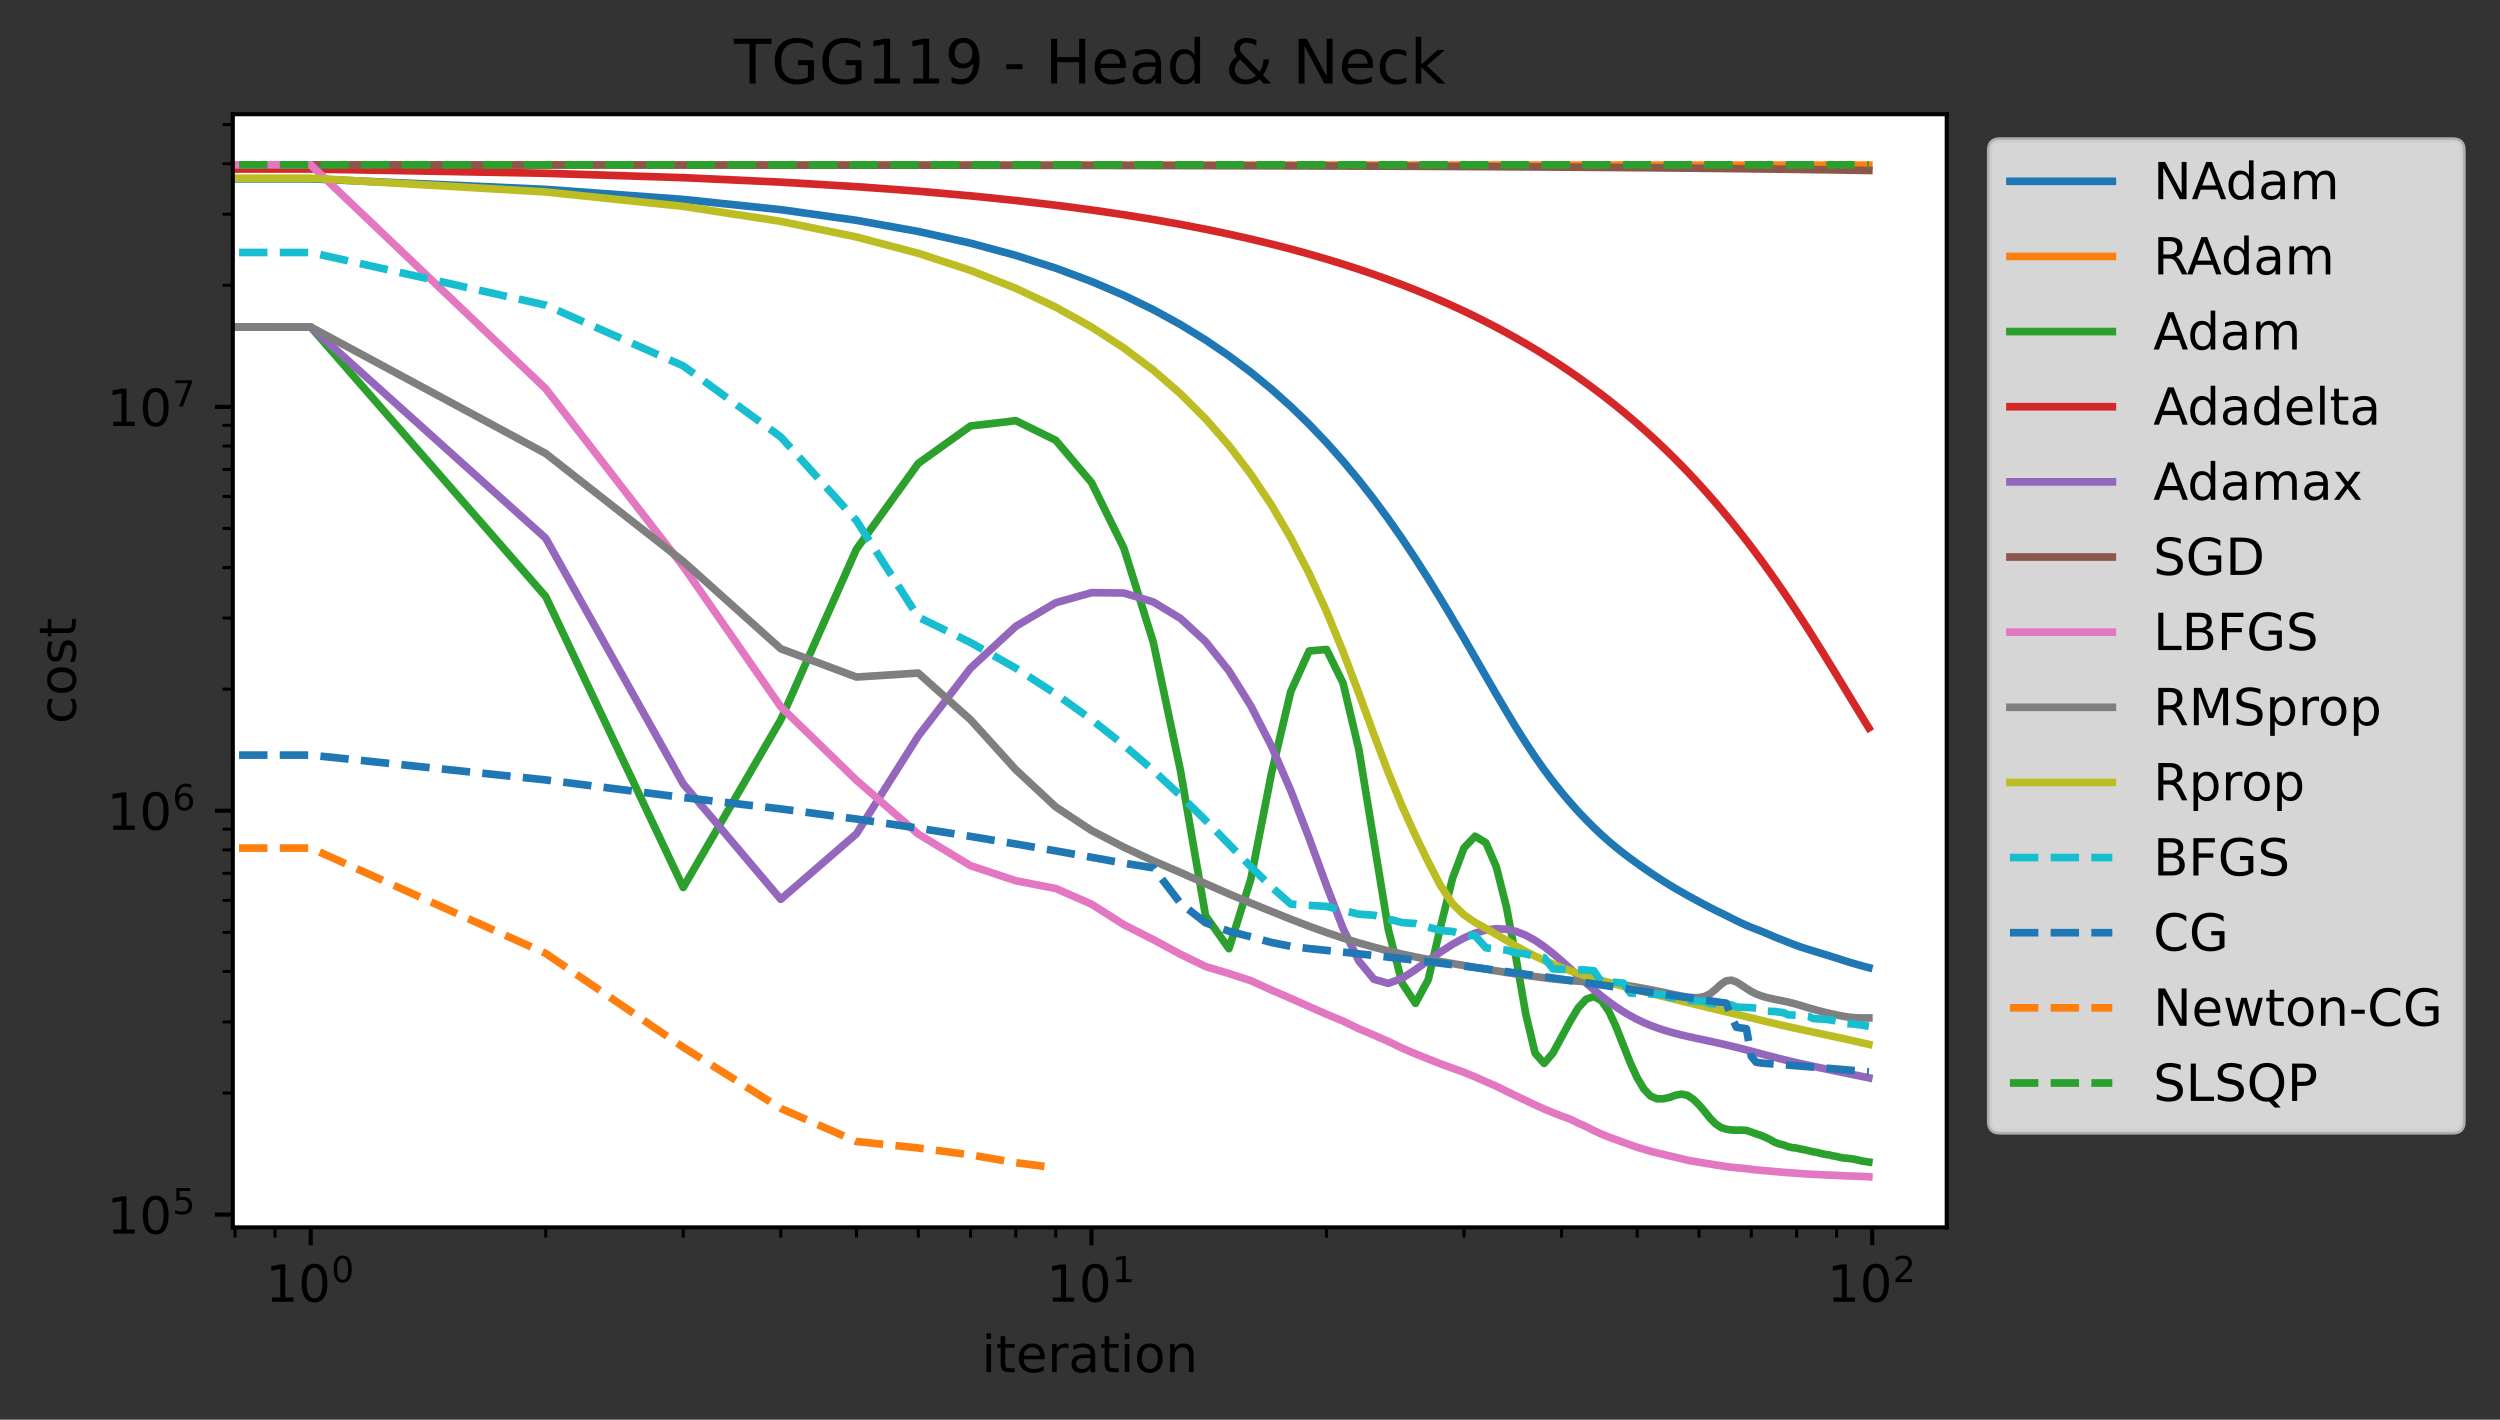 <?xml version="1.0" encoding="utf-8" standalone="no"?>
<!DOCTYPE svg PUBLIC "-//W3C//DTD SVG 1.1//EN"
  "http://www.w3.org/Graphics/SVG/1.1/DTD/svg11.dtd">
<!-- Created with matplotlib (https://matplotlib.org/) -->
<svg height="277.314pt" version="1.1" viewBox="0 0 488.354 277.314" width="488.354pt" xmlns="http://www.w3.org/2000/svg" xmlns:xlink="http://www.w3.org/1999/xlink">
 <rect x="0" y="0" width="488.354" height="277.314" fill="#333333" stroke="none"/>
 <defs>
  <style type="text/css">*{stroke-linecap:butt;stroke-linejoin:round;}</style>
 </defs>
 <g id="figure_1">
  <g id="patch_1">
   <path d="M 0 277.314 
L 488.354 277.314 
L 488.354 0 
L 0 0 
z
" style="fill:none;"/>
  </g>
  <g id="axes_1">
   <g id="patch_2">
    <path d="M 45.478 239.758 
L 380.278 239.758 
L 380.278 22.318 
L 45.478 22.318 
z
" style="fill:#ffffff;"/>
   </g>
   <g id="matplotlib.axis_1">
    <g id="xtick_1">
     <g id="line2d_1">
      <defs>
       <path d="M 0 0 
L 0 3.5 
" id="m5d73434d37" style="stroke:#000000;stroke-width:0.8;"/>
      </defs>
      <g>
       <use style="stroke:#000000;stroke-width:0.8;" x="60.696" xlink:href="#m5d73434d37" y="239.758"/>
      </g>
     </g>
     <g id="text_1">
      <!-- $\mathdefault{10^{0}}$ -->
      <g transform="translate(51.896 254.357)scale(0.1 -0.1)">
       <defs>
        <path d="M 12.406 8.297 
L 28.516 8.297 
L 28.516 63.922 
L 10.984 60.406 
L 10.984 69.391 
L 28.422 72.906 
L 38.281 72.906 
L 38.281 8.297 
L 54.391 8.297 
L 54.391 0 
L 12.406 0 
z
" id="DejaVuSans-49"/>
        <path d="M 31.781 66.406 
Q 24.172 66.406 20.328 58.906 
Q 16.5 51.422 16.5 36.375 
Q 16.5 21.391 20.328 13.891 
Q 24.172 6.391 31.781 6.391 
Q 39.453 6.391 43.281 13.891 
Q 47.125 21.391 47.125 36.375 
Q 47.125 51.422 43.281 58.906 
Q 39.453 66.406 31.781 66.406 
z
M 31.781 74.219 
Q 44.047 74.219 50.516 64.516 
Q 56.984 54.828 56.984 36.375 
Q 56.984 17.969 50.516 8.266 
Q 44.047 -1.422 31.781 -1.422 
Q 19.531 -1.422 13.062 8.266 
Q 6.594 17.969 6.594 36.375 
Q 6.594 54.828 13.062 64.516 
Q 19.531 74.219 31.781 74.219 
z
" id="DejaVuSans-48"/>
       </defs>
       <use transform="translate(0 0.766)" xlink:href="#DejaVuSans-49"/>
       <use transform="translate(63.623 0.766)" xlink:href="#DejaVuSans-48"/>
       <use transform="translate(128.203 39.047)scale(0.7)" xlink:href="#DejaVuSans-48"/>
      </g>
     </g>
    </g>
    <g id="xtick_2">
     <g id="line2d_2">
      <g>
       <use style="stroke:#000000;stroke-width:0.8;" x="213.211" xlink:href="#m5d73434d37" y="239.758"/>
      </g>
     </g>
     <g id="text_2">
      <!-- $\mathdefault{10^{1}}$ -->
      <g transform="translate(204.411 254.357)scale(0.1 -0.1)">
       <use transform="translate(0 0.684)" xlink:href="#DejaVuSans-49"/>
       <use transform="translate(63.623 0.684)" xlink:href="#DejaVuSans-48"/>
       <use transform="translate(128.203 38.966)scale(0.7)" xlink:href="#DejaVuSans-49"/>
      </g>
     </g>
    </g>
    <g id="xtick_3">
     <g id="line2d_3">
      <g>
       <use style="stroke:#000000;stroke-width:0.8;" x="365.726" xlink:href="#m5d73434d37" y="239.758"/>
      </g>
     </g>
     <g id="text_3">
      <!-- $\mathdefault{10^{2}}$ -->
      <g transform="translate(356.926 254.357)scale(0.1 -0.1)">
       <defs>
        <path d="M 19.188 8.297 
L 53.609 8.297 
L 53.609 0 
L 7.328 0 
L 7.328 8.297 
Q 12.938 14.109 22.625 23.891 
Q 32.328 33.688 34.812 36.531 
Q 39.547 41.844 41.422 45.531 
Q 43.312 49.219 43.312 52.781 
Q 43.312 58.594 39.234 62.25 
Q 35.156 65.922 28.609 65.922 
Q 23.969 65.922 18.812 64.312 
Q 13.672 62.703 7.812 59.422 
L 7.812 69.391 
Q 13.766 71.781 18.938 73 
Q 24.125 74.219 28.422 74.219 
Q 39.75 74.219 46.484 68.547 
Q 53.219 62.891 53.219 53.422 
Q 53.219 48.922 51.531 44.891 
Q 49.859 40.875 45.406 35.406 
Q 44.188 33.984 37.641 27.219 
Q 31.109 20.453 19.188 8.297 
z
" id="DejaVuSans-50"/>
       </defs>
       <use transform="translate(0 0.766)" xlink:href="#DejaVuSans-49"/>
       <use transform="translate(63.623 0.766)" xlink:href="#DejaVuSans-48"/>
       <use transform="translate(128.203 39.047)scale(0.7)" xlink:href="#DejaVuSans-50"/>
      </g>
     </g>
    </g>
    <g id="xtick_4">
     <g id="line2d_4">
      <defs>
       <path d="M 0 0 
L 0 2 
" id="ma484fdf630" style="stroke:#000000;stroke-width:0.6;"/>
      </defs>
      <g>
       <use style="stroke:#000000;stroke-width:0.6;" x="45.916" xlink:href="#ma484fdf630" y="239.758"/>
      </g>
     </g>
    </g>
    <g id="xtick_5">
     <g id="line2d_5">
      <g>
       <use style="stroke:#000000;stroke-width:0.6;" x="53.718" xlink:href="#ma484fdf630" y="239.758"/>
      </g>
     </g>
    </g>
    <g id="xtick_6">
     <g id="line2d_6">
      <g>
       <use style="stroke:#000000;stroke-width:0.6;" x="106.608" xlink:href="#ma484fdf630" y="239.758"/>
      </g>
     </g>
    </g>
    <g id="xtick_7">
     <g id="line2d_7">
      <g>
       <use style="stroke:#000000;stroke-width:0.6;" x="133.464" xlink:href="#ma484fdf630" y="239.758"/>
      </g>
     </g>
    </g>
    <g id="xtick_8">
     <g id="line2d_8">
      <g>
       <use style="stroke:#000000;stroke-width:0.6;" x="152.519" xlink:href="#ma484fdf630" y="239.758"/>
      </g>
     </g>
    </g>
    <g id="xtick_9">
     <g id="line2d_9">
      <g>
       <use style="stroke:#000000;stroke-width:0.6;" x="167.299" xlink:href="#ma484fdf630" y="239.758"/>
      </g>
     </g>
    </g>
    <g id="xtick_10">
     <g id="line2d_10">
      <g>
       <use style="stroke:#000000;stroke-width:0.6;" x="179.376" xlink:href="#ma484fdf630" y="239.758"/>
      </g>
     </g>
    </g>
    <g id="xtick_11">
     <g id="line2d_11">
      <g>
       <use style="stroke:#000000;stroke-width:0.6;" x="189.586" xlink:href="#ma484fdf630" y="239.758"/>
      </g>
     </g>
    </g>
    <g id="xtick_12">
     <g id="line2d_12">
      <g>
       <use style="stroke:#000000;stroke-width:0.6;" x="198.431" xlink:href="#ma484fdf630" y="239.758"/>
      </g>
     </g>
    </g>
    <g id="xtick_13">
     <g id="line2d_13">
      <g>
       <use style="stroke:#000000;stroke-width:0.6;" x="206.232" xlink:href="#ma484fdf630" y="239.758"/>
      </g>
     </g>
    </g>
    <g id="xtick_14">
     <g id="line2d_14">
      <g>
       <use style="stroke:#000000;stroke-width:0.6;" x="259.122" xlink:href="#ma484fdf630" y="239.758"/>
      </g>
     </g>
    </g>
    <g id="xtick_15">
     <g id="line2d_15">
      <g>
       <use style="stroke:#000000;stroke-width:0.6;" x="285.979" xlink:href="#ma484fdf630" y="239.758"/>
      </g>
     </g>
    </g>
    <g id="xtick_16">
     <g id="line2d_16">
      <g>
       <use style="stroke:#000000;stroke-width:0.6;" x="305.034" xlink:href="#ma484fdf630" y="239.758"/>
      </g>
     </g>
    </g>
    <g id="xtick_17">
     <g id="line2d_17">
      <g>
       <use style="stroke:#000000;stroke-width:0.6;" x="319.814" xlink:href="#ma484fdf630" y="239.758"/>
      </g>
     </g>
    </g>
    <g id="xtick_18">
     <g id="line2d_18">
      <g>
       <use style="stroke:#000000;stroke-width:0.6;" x="331.89" xlink:href="#ma484fdf630" y="239.758"/>
      </g>
     </g>
    </g>
    <g id="xtick_19">
     <g id="line2d_19">
      <g>
       <use style="stroke:#000000;stroke-width:0.6;" x="342.101" xlink:href="#ma484fdf630" y="239.758"/>
      </g>
     </g>
    </g>
    <g id="xtick_20">
     <g id="line2d_20">
      <g>
       <use style="stroke:#000000;stroke-width:0.6;" x="350.945" xlink:href="#ma484fdf630" y="239.758"/>
      </g>
     </g>
    </g>
    <g id="xtick_21">
     <g id="line2d_21">
      <g>
       <use style="stroke:#000000;stroke-width:0.6;" x="358.747" xlink:href="#ma484fdf630" y="239.758"/>
      </g>
     </g>
    </g>
    <g id="text_4">
     <!-- iteration -->
     <g transform="translate(191.755 268.035)scale(0.1 -0.1)">
      <defs>
       <path d="M 9.422 54.688 
L 18.406 54.688 
L 18.406 0 
L 9.422 0 
z
M 9.422 75.984 
L 18.406 75.984 
L 18.406 64.594 
L 9.422 64.594 
z
" id="DejaVuSans-105"/>
       <path d="M 18.312 70.219 
L 18.312 54.688 
L 36.812 54.688 
L 36.812 47.703 
L 18.312 47.703 
L 18.312 18.016 
Q 18.312 11.328 20.141 9.422 
Q 21.969 7.516 27.594 7.516 
L 36.812 7.516 
L 36.812 0 
L 27.594 0 
Q 17.188 0 13.234 3.875 
Q 9.281 7.766 9.281 18.016 
L 9.281 47.703 
L 2.688 47.703 
L 2.688 54.688 
L 9.281 54.688 
L 9.281 70.219 
z
" id="DejaVuSans-116"/>
       <path d="M 56.203 29.594 
L 56.203 25.203 
L 14.891 25.203 
Q 15.484 15.922 20.484 11.062 
Q 25.484 6.203 34.422 6.203 
Q 39.594 6.203 44.453 7.469 
Q 49.312 8.734 54.109 11.281 
L 54.109 2.781 
Q 49.266 0.734 44.188 -0.344 
Q 39.109 -1.422 33.891 -1.422 
Q 20.797 -1.422 13.156 6.188 
Q 5.516 13.812 5.516 26.812 
Q 5.516 40.234 12.766 48.109 
Q 20.016 56 32.328 56 
Q 43.359 56 49.781 48.891 
Q 56.203 41.797 56.203 29.594 
z
M 47.219 32.234 
Q 47.125 39.594 43.094 43.984 
Q 39.062 48.391 32.422 48.391 
Q 24.906 48.391 20.391 44.141 
Q 15.875 39.891 15.188 32.172 
z
" id="DejaVuSans-101"/>
       <path d="M 41.109 46.297 
Q 39.594 47.172 37.812 47.578 
Q 36.031 48 33.891 48 
Q 26.266 48 22.188 43.047 
Q 18.109 38.094 18.109 28.812 
L 18.109 0 
L 9.078 0 
L 9.078 54.688 
L 18.109 54.688 
L 18.109 46.188 
Q 20.953 51.172 25.484 53.578 
Q 30.031 56 36.531 56 
Q 37.453 56 38.578 55.875 
Q 39.703 55.766 41.062 55.516 
z
" id="DejaVuSans-114"/>
       <path d="M 34.281 27.484 
Q 23.391 27.484 19.188 25 
Q 14.984 22.516 14.984 16.5 
Q 14.984 11.719 18.141 8.906 
Q 21.297 6.109 26.703 6.109 
Q 34.188 6.109 38.703 11.406 
Q 43.219 16.703 43.219 25.484 
L 43.219 27.484 
z
M 52.203 31.203 
L 52.203 0 
L 43.219 0 
L 43.219 8.297 
Q 40.141 3.328 35.547 0.953 
Q 30.953 -1.422 24.312 -1.422 
Q 15.922 -1.422 10.953 3.297 
Q 6 8.016 6 15.922 
Q 6 25.141 12.172 29.828 
Q 18.359 34.516 30.609 34.516 
L 43.219 34.516 
L 43.219 35.406 
Q 43.219 41.609 39.141 45 
Q 35.062 48.391 27.688 48.391 
Q 23 48.391 18.547 47.266 
Q 14.109 46.141 10.016 43.891 
L 10.016 52.203 
Q 14.938 54.109 19.578 55.047 
Q 24.219 56 28.609 56 
Q 40.484 56 46.344 49.844 
Q 52.203 43.703 52.203 31.203 
z
" id="DejaVuSans-97"/>
       <path d="M 30.609 48.391 
Q 23.391 48.391 19.188 42.75 
Q 14.984 37.109 14.984 27.297 
Q 14.984 17.484 19.156 11.844 
Q 23.344 6.203 30.609 6.203 
Q 37.797 6.203 41.984 11.859 
Q 46.188 17.531 46.188 27.297 
Q 46.188 37.016 41.984 42.703 
Q 37.797 48.391 30.609 48.391 
z
M 30.609 56 
Q 42.328 56 49.016 48.375 
Q 55.719 40.766 55.719 27.297 
Q 55.719 13.875 49.016 6.219 
Q 42.328 -1.422 30.609 -1.422 
Q 18.844 -1.422 12.172 6.219 
Q 5.516 13.875 5.516 27.297 
Q 5.516 40.766 12.172 48.375 
Q 18.844 56 30.609 56 
z
" id="DejaVuSans-111"/>
       <path d="M 54.891 33.016 
L 54.891 0 
L 45.906 0 
L 45.906 32.719 
Q 45.906 40.484 42.875 44.328 
Q 39.844 48.188 33.797 48.188 
Q 26.516 48.188 22.312 43.547 
Q 18.109 38.922 18.109 30.906 
L 18.109 0 
L 9.078 0 
L 9.078 54.688 
L 18.109 54.688 
L 18.109 46.188 
Q 21.344 51.125 25.703 53.562 
Q 30.078 56 35.797 56 
Q 45.219 56 50.047 50.172 
Q 54.891 44.344 54.891 33.016 
z
" id="DejaVuSans-110"/>
      </defs>
      <use xlink:href="#DejaVuSans-105"/>
      <use x="27.783" xlink:href="#DejaVuSans-116"/>
      <use x="66.992" xlink:href="#DejaVuSans-101"/>
      <use x="128.516" xlink:href="#DejaVuSans-114"/>
      <use x="169.629" xlink:href="#DejaVuSans-97"/>
      <use x="230.908" xlink:href="#DejaVuSans-116"/>
      <use x="270.117" xlink:href="#DejaVuSans-105"/>
      <use x="297.9" xlink:href="#DejaVuSans-111"/>
      <use x="359.082" xlink:href="#DejaVuSans-110"/>
     </g>
    </g>
   </g>
   <g id="matplotlib.axis_2">
    <g id="ytick_1">
     <g id="line2d_22">
      <defs>
       <path d="M 0 0 
L -3.5 0 
" id="m6157a9c06b" style="stroke:#000000;stroke-width:0.8;"/>
      </defs>
      <g>
       <use style="stroke:#000000;stroke-width:0.8;" x="45.478" xlink:href="#m6157a9c06b" y="237.261"/>
      </g>
     </g>
     <g id="text_5">
      <!-- $\mathdefault{10^{5}}$ -->
      <g transform="translate(20.878 241.061)scale(0.1 -0.1)">
       <defs>
        <path d="M 10.797 72.906 
L 49.516 72.906 
L 49.516 64.594 
L 19.828 64.594 
L 19.828 46.734 
Q 21.969 47.469 24.109 47.828 
Q 26.266 48.188 28.422 48.188 
Q 40.625 48.188 47.75 41.5 
Q 54.891 34.812 54.891 23.391 
Q 54.891 11.625 47.562 5.094 
Q 40.234 -1.422 26.906 -1.422 
Q 22.312 -1.422 17.547 -0.641 
Q 12.797 0.141 7.719 1.703 
L 7.719 11.625 
Q 12.109 9.234 16.797 8.062 
Q 21.484 6.891 26.703 6.891 
Q 35.156 6.891 40.078 11.328 
Q 45.016 15.766 45.016 23.391 
Q 45.016 31 40.078 35.438 
Q 35.156 39.891 26.703 39.891 
Q 22.75 39.891 18.812 39.016 
Q 14.891 38.141 10.797 36.281 
z
" id="DejaVuSans-53"/>
       </defs>
       <use transform="translate(0 0.684)" xlink:href="#DejaVuSans-49"/>
       <use transform="translate(63.623 0.684)" xlink:href="#DejaVuSans-48"/>
       <use transform="translate(128.203 38.966)scale(0.7)" xlink:href="#DejaVuSans-53"/>
      </g>
     </g>
    </g>
    <g id="ytick_2">
     <g id="line2d_23">
      <g>
       <use style="stroke:#000000;stroke-width:0.8;" x="45.478" xlink:href="#m6157a9c06b" y="158.37"/>
      </g>
     </g>
     <g id="text_6">
      <!-- $\mathdefault{10^{6}}$ -->
      <g transform="translate(20.878 162.169)scale(0.1 -0.1)">
       <defs>
        <path d="M 33.016 40.375 
Q 26.375 40.375 22.484 35.828 
Q 18.609 31.297 18.609 23.391 
Q 18.609 15.531 22.484 10.953 
Q 26.375 6.391 33.016 6.391 
Q 39.656 6.391 43.531 10.953 
Q 47.406 15.531 47.406 23.391 
Q 47.406 31.297 43.531 35.828 
Q 39.656 40.375 33.016 40.375 
z
M 52.594 71.297 
L 52.594 62.312 
Q 48.875 64.062 45.094 64.984 
Q 41.312 65.922 37.594 65.922 
Q 27.828 65.922 22.672 59.328 
Q 17.531 52.734 16.797 39.406 
Q 19.672 43.656 24.016 45.922 
Q 28.375 48.188 33.594 48.188 
Q 44.578 48.188 50.953 41.516 
Q 57.328 34.859 57.328 23.391 
Q 57.328 12.156 50.688 5.359 
Q 44.047 -1.422 33.016 -1.422 
Q 20.359 -1.422 13.672 8.266 
Q 6.984 17.969 6.984 36.375 
Q 6.984 53.656 15.188 63.938 
Q 23.391 74.219 37.203 74.219 
Q 40.922 74.219 44.703 73.484 
Q 48.484 72.75 52.594 71.297 
z
" id="DejaVuSans-54"/>
       </defs>
       <use transform="translate(0 0.766)" xlink:href="#DejaVuSans-49"/>
       <use transform="translate(63.623 0.766)" xlink:href="#DejaVuSans-48"/>
       <use transform="translate(128.203 39.047)scale(0.7)" xlink:href="#DejaVuSans-54"/>
      </g>
     </g>
    </g>
    <g id="ytick_3">
     <g id="line2d_24">
      <g>
       <use style="stroke:#000000;stroke-width:0.8;" x="45.478" xlink:href="#m6157a9c06b" y="79.478"/>
      </g>
     </g>
     <g id="text_7">
      <!-- $\mathdefault{10^{7}}$ -->
      <g transform="translate(20.878 83.277)scale(0.1 -0.1)">
       <defs>
        <path d="M 8.203 72.906 
L 55.078 72.906 
L 55.078 68.703 
L 28.609 0 
L 18.312 0 
L 43.219 64.594 
L 8.203 64.594 
z
" id="DejaVuSans-55"/>
       </defs>
       <use transform="translate(0 0.684)" xlink:href="#DejaVuSans-49"/>
       <use transform="translate(63.623 0.684)" xlink:href="#DejaVuSans-48"/>
       <use transform="translate(128.203 38.966)scale(0.7)" xlink:href="#DejaVuSans-55"/>
      </g>
     </g>
    </g>
    <g id="ytick_4">
     <g id="line2d_25">
      <defs>
       <path d="M 0 0 
L -2 0 
" id="m0e3bd637fc" style="stroke:#000000;stroke-width:0.6;"/>
      </defs>
      <g>
       <use style="stroke:#000000;stroke-width:0.6;" x="45.478" xlink:href="#m0e3bd637fc" y="213.513"/>
      </g>
     </g>
    </g>
    <g id="ytick_5">
     <g id="line2d_26">
      <g>
       <use style="stroke:#000000;stroke-width:0.6;" x="45.478" xlink:href="#m0e3bd637fc" y="199.62"/>
      </g>
     </g>
    </g>
    <g id="ytick_6">
     <g id="line2d_27">
      <g>
       <use style="stroke:#000000;stroke-width:0.6;" x="45.478" xlink:href="#m0e3bd637fc" y="189.764"/>
      </g>
     </g>
    </g>
    <g id="ytick_7">
     <g id="line2d_28">
      <g>
       <use style="stroke:#000000;stroke-width:0.6;" x="45.478" xlink:href="#m0e3bd637fc" y="182.118"/>
      </g>
     </g>
    </g>
    <g id="ytick_8">
     <g id="line2d_29">
      <g>
       <use style="stroke:#000000;stroke-width:0.6;" x="45.478" xlink:href="#m0e3bd637fc" y="175.872"/>
      </g>
     </g>
    </g>
    <g id="ytick_9">
     <g id="line2d_30">
      <g>
       <use style="stroke:#000000;stroke-width:0.6;" x="45.478" xlink:href="#m0e3bd637fc" y="170.59"/>
      </g>
     </g>
    </g>
    <g id="ytick_10">
     <g id="line2d_31">
      <g>
       <use style="stroke:#000000;stroke-width:0.6;" x="45.478" xlink:href="#m0e3bd637fc" y="166.015"/>
      </g>
     </g>
    </g>
    <g id="ytick_11">
     <g id="line2d_32">
      <g>
       <use style="stroke:#000000;stroke-width:0.6;" x="45.478" xlink:href="#m0e3bd637fc" y="161.98"/>
      </g>
     </g>
    </g>
    <g id="ytick_12">
     <g id="line2d_33">
      <g>
       <use style="stroke:#000000;stroke-width:0.6;" x="45.478" xlink:href="#m0e3bd637fc" y="134.621"/>
      </g>
     </g>
    </g>
    <g id="ytick_13">
     <g id="line2d_34">
      <g>
       <use style="stroke:#000000;stroke-width:0.6;" x="45.478" xlink:href="#m0e3bd637fc" y="120.729"/>
      </g>
     </g>
    </g>
    <g id="ytick_14">
     <g id="line2d_35">
      <g>
       <use style="stroke:#000000;stroke-width:0.6;" x="45.478" xlink:href="#m0e3bd637fc" y="110.872"/>
      </g>
     </g>
    </g>
    <g id="ytick_15">
     <g id="line2d_36">
      <g>
       <use style="stroke:#000000;stroke-width:0.6;" x="45.478" xlink:href="#m0e3bd637fc" y="103.227"/>
      </g>
     </g>
    </g>
    <g id="ytick_16">
     <g id="line2d_37">
      <g>
       <use style="stroke:#000000;stroke-width:0.6;" x="45.478" xlink:href="#m0e3bd637fc" y="96.98"/>
      </g>
     </g>
    </g>
    <g id="ytick_17">
     <g id="line2d_38">
      <g>
       <use style="stroke:#000000;stroke-width:0.6;" x="45.478" xlink:href="#m0e3bd637fc" y="91.698"/>
      </g>
     </g>
    </g>
    <g id="ytick_18">
     <g id="line2d_39">
      <g>
       <use style="stroke:#000000;stroke-width:0.6;" x="45.478" xlink:href="#m0e3bd637fc" y="87.123"/>
      </g>
     </g>
    </g>
    <g id="ytick_19">
     <g id="line2d_40">
      <g>
       <use style="stroke:#000000;stroke-width:0.6;" x="45.478" xlink:href="#m0e3bd637fc" y="83.088"/>
      </g>
     </g>
    </g>
    <g id="ytick_20">
     <g id="line2d_41">
      <g>
       <use style="stroke:#000000;stroke-width:0.6;" x="45.478" xlink:href="#m0e3bd637fc" y="55.729"/>
      </g>
     </g>
    </g>
    <g id="ytick_21">
     <g id="line2d_42">
      <g>
       <use style="stroke:#000000;stroke-width:0.6;" x="45.478" xlink:href="#m0e3bd637fc" y="41.837"/>
      </g>
     </g>
    </g>
    <g id="ytick_22">
     <g id="line2d_43">
      <g>
       <use style="stroke:#000000;stroke-width:0.6;" x="45.478" xlink:href="#m0e3bd637fc" y="31.98"/>
      </g>
     </g>
    </g>
    <g id="ytick_23">
     <g id="line2d_44">
      <g>
       <use style="stroke:#000000;stroke-width:0.6;" x="45.478" xlink:href="#m0e3bd637fc" y="24.335"/>
      </g>
     </g>
    </g>
    <g id="text_8">
     <!-- cost -->
     <g transform="translate(14.798 141.412)rotate(-90)scale(0.1 -0.1)">
      <defs>
       <path d="M 48.781 52.594 
L 48.781 44.188 
Q 44.969 46.297 41.141 47.344 
Q 37.312 48.391 33.406 48.391 
Q 24.656 48.391 19.812 42.844 
Q 14.984 37.312 14.984 27.297 
Q 14.984 17.281 19.812 11.734 
Q 24.656 6.203 33.406 6.203 
Q 37.312 6.203 41.141 7.25 
Q 44.969 8.297 48.781 10.406 
L 48.781 2.094 
Q 45.016 0.344 40.984 -0.531 
Q 36.969 -1.422 32.422 -1.422 
Q 20.062 -1.422 12.781 6.344 
Q 5.516 14.109 5.516 27.297 
Q 5.516 40.672 12.859 48.328 
Q 20.219 56 33.016 56 
Q 37.156 56 41.109 55.141 
Q 45.062 54.297 48.781 52.594 
z
" id="DejaVuSans-99"/>
       <path d="M 44.281 53.078 
L 44.281 44.578 
Q 40.484 46.531 36.375 47.5 
Q 32.281 48.484 27.875 48.484 
Q 21.188 48.484 17.844 46.438 
Q 14.5 44.391 14.5 40.281 
Q 14.5 37.156 16.891 35.375 
Q 19.281 33.594 26.516 31.984 
L 29.594 31.297 
Q 39.156 29.25 43.188 25.516 
Q 47.219 21.781 47.219 15.094 
Q 47.219 7.469 41.188 3.016 
Q 35.156 -1.422 24.609 -1.422 
Q 20.219 -1.422 15.453 -0.562 
Q 10.688 0.297 5.422 2 
L 5.422 11.281 
Q 10.406 8.688 15.234 7.391 
Q 20.062 6.109 24.812 6.109 
Q 31.156 6.109 34.562 8.281 
Q 37.984 10.453 37.984 14.406 
Q 37.984 18.062 35.516 20.016 
Q 33.062 21.969 24.703 23.781 
L 21.578 24.516 
Q 13.234 26.266 9.516 29.906 
Q 5.812 33.547 5.812 39.891 
Q 5.812 47.609 11.281 51.797 
Q 16.75 56 26.812 56 
Q 31.781 56 36.172 55.266 
Q 40.578 54.547 44.281 53.078 
z
" id="DejaVuSans-115"/>
      </defs>
      <use xlink:href="#DejaVuSans-99"/>
      <use x="54.98" xlink:href="#DejaVuSans-111"/>
      <use x="116.162" xlink:href="#DejaVuSans-115"/>
      <use x="168.262" xlink:href="#DejaVuSans-116"/>
     </g>
    </g>
   </g>
   <g id="line2d_45">
    <path clip-path="url(#pa730d0fd80)" d="M -1 34.934 
L 60.696 34.935 
L 106.608 36.995 
L 133.464 38.958 
L 152.519 40.958 
L 167.299 43.039 
L 179.376 45.217 
L 189.586 47.5 
L 198.431 49.889 
L 206.232 52.383 
L 213.211 54.982 
L 219.524 57.685 
L 225.287 60.491 
L 230.589 63.398 
L 235.498 66.405 
L 240.067 69.511 
L 244.342 72.714 
L 248.358 76.011 
L 252.144 79.4 
L 255.725 82.876 
L 259.122 86.436 
L 262.354 90.074 
L 265.435 93.782 
L 268.38 97.553 
L 271.199 101.379 
L 273.903 105.249 
L 276.5 109.148 
L 279 113.061 
L 281.409 116.97 
L 283.733 120.853 
L 285.979 124.689 
L 288.151 128.449 
L 290.254 132.106 
L 292.292 135.629 
L 294.269 138.991 
L 296.189 142.163 
L 298.055 145.121 
L 299.87 147.851 
L 301.636 150.356 
L 303.357 152.647 
L 305.034 154.754 
L 306.669 156.698 
L 308.266 158.489 
L 309.824 160.131 
L 311.347 161.654 
L 312.835 163.063 
L 314.291 164.362 
L 315.716 165.558 
L 317.11 166.666 
L 318.476 167.7 
L 319.814 168.674 
L 321.126 169.596 
L 322.412 170.475 
L 323.674 171.315 
L 324.912 172.117 
L 326.127 172.876 
L 327.321 173.586 
L 328.493 174.258 
L 329.645 174.909 
L 330.777 175.535 
L 331.89 176.137 
L 332.985 176.727 
L 334.062 177.29 
L 335.122 177.823 
L 336.165 178.33 
L 337.192 178.836 
L 338.203 179.35 
L 339.199 179.85 
L 340.181 180.321 
L 341.148 180.758 
L 342.101 181.158 
L 343.04 181.522 
L 343.967 181.872 
L 344.88 182.246 
L 345.782 182.642 
L 346.671 183.023 
L 347.548 183.372 
L 348.414 183.713 
L 349.268 184.054 
L 350.112 184.386 
L 350.945 184.699 
L 351.768 184.989 
L 352.581 185.256 
L 353.384 185.505 
L 354.177 185.747 
L 354.961 185.985 
L 355.736 186.222 
L 356.501 186.457 
L 357.258 186.691 
L 358.007 186.924 
L 358.747 187.159 
L 359.479 187.394 
L 360.203 187.625 
L 360.919 187.851 
L 361.627 188.068 
L 362.328 188.276 
L 363.022 188.475 
L 363.708 188.666 
L 364.387 188.85 
L 365.06 189.028 
" style="fill:none;stroke:#1f77b4;stroke-linecap:square;stroke-width:1.5;"/>
   </g>
   <g id="line2d_46">
    <path clip-path="url(#pa730d0fd80)" d="M -1 32.213 
L 60.696 32.213 
L 106.608 32.224 
L 133.464 32.235 
L 152.519 32.246 
L 167.299 32.257 
L 179.376 32.257 
L 189.586 32.257 
L 198.431 32.257 
L 206.232 32.257 
L 213.211 32.257 
L 219.524 32.257 
L 225.287 32.257 
L 230.589 32.257 
L 235.498 32.257 
L 240.067 32.257 
L 244.342 32.257 
L 248.358 32.258 
L 252.144 32.258 
L 255.725 32.258 
L 259.122 32.258 
L 262.354 32.258 
L 265.435 32.258 
L 268.38 32.258 
L 271.199 32.258 
L 273.903 32.258 
L 276.5 32.258 
L 279 32.258 
L 281.409 32.258 
L 283.733 32.258 
L 285.979 32.258 
L 288.151 32.258 
L 290.254 32.258 
L 292.292 32.258 
L 294.269 32.258 
L 296.189 32.258 
L 298.055 32.258 
L 299.87 32.258 
L 301.636 32.258 
L 303.357 32.258 
L 305.034 32.258 
L 306.669 32.258 
L 308.266 32.258 
L 309.824 32.258 
L 311.347 32.258 
L 312.835 32.258 
L 314.291 32.258 
L 315.716 32.258 
L 317.11 32.258 
L 318.476 32.258 
L 319.814 32.259 
L 321.126 32.259 
L 322.412 32.259 
L 323.674 32.259 
L 324.912 32.259 
L 326.127 32.259 
L 327.321 32.259 
L 328.493 32.259 
L 329.645 32.259 
L 330.777 32.259 
L 331.89 32.259 
L 332.985 32.259 
L 334.062 32.259 
L 335.122 32.259 
L 336.165 32.259 
L 337.192 32.259 
L 338.203 32.259 
L 339.199 32.259 
L 340.181 32.259 
L 341.148 32.259 
L 342.101 32.259 
L 343.04 32.259 
L 343.967 32.259 
L 344.88 32.259 
L 345.782 32.26 
L 346.671 32.26 
L 347.548 32.26 
L 348.414 32.26 
L 349.268 32.26 
L 350.112 32.26 
L 350.945 32.26 
L 351.768 32.26 
L 352.581 32.26 
L 353.384 32.26 
L 354.177 32.26 
L 354.961 32.26 
L 355.736 32.26 
L 356.501 32.26 
L 357.258 32.26 
L 358.007 32.26 
L 358.747 32.26 
L 359.479 32.26 
L 360.203 32.26 
L 360.919 32.26 
L 361.627 32.261 
L 362.328 32.261 
L 363.022 32.261 
L 363.708 32.261 
L 364.387 32.261 
L 365.06 32.261 
" style="fill:none;stroke:#ff7f0e;stroke-linecap:square;stroke-width:1.5;"/>
   </g>
   <g id="line2d_47">
    <path clip-path="url(#pa730d0fd80)" d="M -1 63.867 
L 60.696 63.88 
L 106.608 116.54 
L 133.464 173.359 
L 152.519 140.601 
L 167.299 107.272 
L 179.376 90.527 
L 189.586 83.212 
L 198.431 82.178 
L 206.232 86.007 
L 213.211 94.249 
L 219.524 107.052 
L 225.287 125.46 
L 230.589 150.527 
L 235.498 178.879 
L 240.067 185.315 
L 244.342 171.707 
L 248.358 151.132 
L 252.144 135.085 
L 255.725 127.172 
L 259.122 126.864 
L 262.354 133.435 
L 265.435 146.391 
L 268.38 164.35 
L 271.199 181.575 
L 273.903 192.066 
L 276.5 195.988 
L 279 191.365 
L 281.409 181.013 
L 283.733 171.59 
L 285.979 165.63 
L 288.151 163.347 
L 290.254 164.63 
L 292.292 169.339 
L 294.269 177.176 
L 296.189 187.385 
L 298.055 198.14 
L 299.87 205.731 
L 301.636 207.727 
L 303.357 205.686 
L 305.034 202.602 
L 306.669 199.584 
L 308.266 196.905 
L 309.824 195.199 
L 311.347 194.654 
L 312.835 195.468 
L 314.291 197.577 
L 315.716 200.652 
L 317.11 204.205 
L 318.476 207.656 
L 319.814 210.549 
L 321.126 212.747 
L 322.412 214.098 
L 323.674 214.641 
L 324.912 214.646 
L 326.127 214.374 
L 327.321 213.936 
L 328.493 213.727 
L 329.645 213.974 
L 330.777 214.74 
L 331.89 215.823 
L 332.985 217.108 
L 334.062 218.463 
L 335.122 219.528 
L 336.165 220.237 
L 337.192 220.581 
L 338.203 220.729 
L 339.199 220.78 
L 340.181 220.754 
L 341.148 220.816 
L 342.101 221.141 
L 343.04 221.483 
L 343.967 221.791 
L 344.88 222.174 
L 345.782 222.61 
L 346.671 223.115 
L 347.548 223.458 
L 348.414 223.66 
L 349.268 223.98 
L 350.112 224.185 
L 350.945 224.261 
L 351.768 224.467 
L 352.581 224.613 
L 353.384 224.8 
L 354.177 225 
L 354.961 225.112 
L 355.736 225.331 
L 356.501 225.49 
L 357.258 225.599 
L 358.007 225.781 
L 358.747 225.908 
L 359.479 226.087 
L 360.203 226.211 
L 360.919 226.258 
L 361.627 226.353 
L 362.328 226.463 
L 363.022 226.626 
L 363.708 226.785 
L 364.387 226.895 
L 365.06 226.996 
" style="fill:none;stroke:#2ca02c;stroke-linecap:square;stroke-width:1.5;"/>
   </g>
   <g id="line2d_48">
    <path clip-path="url(#pa730d0fd80)" d="M -1 33.014 
L 60.696 33.014 
L 106.608 33.853 
L 133.464 34.709 
L 152.519 35.58 
L 167.299 36.463 
L 179.376 37.356 
L 189.586 38.258 
L 198.431 39.168 
L 206.232 40.087 
L 213.211 41.012 
L 219.524 41.945 
L 225.287 42.884 
L 230.589 43.83 
L 235.498 44.782 
L 240.067 45.74 
L 244.342 46.704 
L 248.358 47.674 
L 252.144 48.649 
L 255.725 49.63 
L 259.122 50.616 
L 262.354 51.608 
L 265.435 52.606 
L 268.38 53.609 
L 271.199 54.617 
L 273.903 55.63 
L 276.5 56.65 
L 279 57.674 
L 281.409 58.704 
L 283.733 59.739 
L 285.979 60.779 
L 288.151 61.825 
L 290.254 62.877 
L 292.292 63.934 
L 294.269 64.996 
L 296.189 66.064 
L 298.055 67.137 
L 299.87 68.216 
L 301.636 69.3 
L 303.357 70.39 
L 305.034 71.486 
L 306.669 72.587 
L 308.266 73.694 
L 309.824 74.806 
L 311.347 75.924 
L 312.835 77.047 
L 314.291 78.176 
L 315.716 79.311 
L 317.11 80.451 
L 318.476 81.597 
L 319.814 82.748 
L 321.126 83.905 
L 322.412 85.067 
L 323.674 86.235 
L 324.912 87.408 
L 326.127 88.586 
L 327.321 89.77 
L 328.493 90.959 
L 329.645 92.154 
L 330.777 93.353 
L 331.89 94.557 
L 332.985 95.767 
L 334.062 96.981 
L 335.122 98.2 
L 336.165 99.423 
L 337.192 100.651 
L 338.203 101.883 
L 339.199 103.119 
L 340.181 104.359 
L 341.148 105.603 
L 342.101 106.849 
L 343.04 108.099 
L 343.967 109.352 
L 344.88 110.607 
L 345.782 111.865 
L 346.671 113.124 
L 347.548 114.384 
L 348.414 115.646 
L 349.268 116.907 
L 350.112 118.169 
L 350.945 119.43 
L 351.768 120.69 
L 352.581 121.947 
L 353.384 123.202 
L 354.177 124.454 
L 354.961 125.701 
L 355.736 126.943 
L 356.501 128.18 
L 357.258 129.409 
L 358.007 130.631 
L 358.747 131.844 
L 359.479 133.048 
L 360.203 134.24 
L 360.919 135.421 
L 361.627 136.589 
L 362.328 137.744 
L 363.022 138.883 
L 363.708 140.006 
L 364.387 141.112 
L 365.06 142.2 
" style="fill:none;stroke:#d62728;stroke-linecap:square;stroke-width:1.5;"/>
   </g>
   <g id="line2d_49">
    <path clip-path="url(#pa730d0fd80)" d="M -1 63.867 
L 60.696 63.88 
L 106.608 105.151 
L 133.464 153.129 
L 152.519 175.676 
L 167.299 162.878 
L 179.376 143.771 
L 189.586 130.52 
L 198.431 122.344 
L 206.232 117.737 
L 213.211 115.771 
L 219.524 115.835 
L 225.287 117.59 
L 230.589 120.808 
L 235.498 125.326 
L 240.067 131.051 
L 244.342 137.884 
L 248.358 145.733 
L 252.144 154.45 
L 255.725 163.724 
L 259.122 172.989 
L 262.354 181.364 
L 265.435 187.717 
L 268.38 191.291 
L 271.199 192.093 
L 273.903 191.098 
L 276.5 189.412 
L 279 187.635 
L 281.409 185.959 
L 283.733 184.466 
L 285.979 183.224 
L 288.151 182.284 
L 290.254 181.676 
L 292.292 181.419 
L 294.269 181.517 
L 296.189 181.955 
L 298.055 182.698 
L 299.87 183.699 
L 301.636 184.905 
L 303.357 186.252 
L 305.034 187.69 
L 306.669 189.159 
L 308.266 190.613 
L 309.824 192.013 
L 311.347 193.339 
L 312.835 194.571 
L 314.291 195.697 
L 315.716 196.714 
L 317.11 197.625 
L 318.476 198.431 
L 319.814 199.141 
L 321.126 199.761 
L 322.412 200.301 
L 323.674 200.774 
L 324.912 201.189 
L 326.127 201.555 
L 327.321 201.882 
L 328.493 202.177 
L 329.645 202.448 
L 330.777 202.7 
L 331.89 202.941 
L 332.985 203.174 
L 334.062 203.403 
L 335.122 203.634 
L 336.165 203.867 
L 337.192 204.104 
L 338.203 204.345 
L 339.199 204.589 
L 340.181 204.836 
L 341.148 205.086 
L 342.101 205.338 
L 343.04 205.589 
L 343.967 205.837 
L 344.88 206.08 
L 345.782 206.316 
L 346.671 206.545 
L 347.548 206.767 
L 348.414 206.983 
L 349.268 207.191 
L 350.112 207.391 
L 350.945 207.585 
L 351.768 207.771 
L 352.581 207.951 
L 353.384 208.126 
L 354.177 208.294 
L 354.961 208.459 
L 355.736 208.621 
L 356.501 208.78 
L 357.258 208.938 
L 358.007 209.094 
L 358.747 209.247 
L 359.479 209.397 
L 360.203 209.546 
L 360.919 209.694 
L 361.627 209.841 
L 362.328 209.986 
L 363.022 210.128 
L 363.708 210.269 
L 364.387 210.409 
L 365.06 210.55 
" style="fill:none;stroke:#9467bd;stroke-linecap:square;stroke-width:1.5;"/>
   </g>
   <g id="line2d_50">
    <path clip-path="url(#pa730d0fd80)" d="M -1 32.213 
L 60.696 32.213 
L 106.608 32.224 
L 133.464 32.235 
L 152.519 32.246 
L 167.299 32.257 
L 179.376 32.268 
L 189.586 32.28 
L 198.431 32.291 
L 206.232 32.302 
L 213.211 32.313 
L 219.524 32.324 
L 225.287 32.335 
L 230.589 32.346 
L 235.498 32.357 
L 240.067 32.368 
L 244.342 32.38 
L 248.358 32.391 
L 252.144 32.402 
L 255.725 32.413 
L 259.122 32.424 
L 262.354 32.435 
L 265.435 32.446 
L 268.38 32.457 
L 271.199 32.469 
L 273.903 32.48 
L 276.5 32.491 
L 279 32.502 
L 281.409 32.513 
L 283.733 32.524 
L 285.979 32.535 
L 288.151 32.546 
L 290.254 32.557 
L 292.292 32.569 
L 294.269 32.58 
L 296.189 32.591 
L 298.055 32.602 
L 299.87 32.613 
L 301.636 32.624 
L 303.357 32.635 
L 305.034 32.646 
L 306.669 32.657 
L 308.266 32.668 
L 309.824 32.68 
L 311.347 32.691 
L 312.835 32.702 
L 314.291 32.713 
L 315.716 32.724 
L 317.11 32.735 
L 318.476 32.746 
L 319.814 32.757 
L 321.126 32.768 
L 322.412 32.78 
L 323.674 32.791 
L 324.912 32.802 
L 326.127 32.813 
L 327.321 32.824 
L 328.493 32.835 
L 329.645 32.846 
L 330.777 32.857 
L 331.89 32.868 
L 332.985 32.88 
L 334.062 32.891 
L 335.122 32.902 
L 336.165 32.913 
L 337.192 32.924 
L 338.203 32.935 
L 339.199 32.946 
L 340.181 32.957 
L 341.148 32.968 
L 342.101 32.979 
L 343.04 32.991 
L 343.967 33.002 
L 344.88 33.013 
L 345.782 33.024 
L 346.671 33.035 
L 347.548 33.046 
L 348.414 33.057 
L 349.268 33.068 
L 350.112 33.079 
L 350.945 33.09 
L 351.768 33.102 
L 352.581 33.113 
L 353.384 33.124 
L 354.177 33.135 
L 354.961 33.146 
L 355.736 33.157 
L 356.501 33.168 
L 357.258 33.179 
L 358.007 33.19 
L 358.747 33.201 
L 359.479 33.213 
L 360.203 33.224 
L 360.919 33.235 
L 361.627 33.246 
L 362.328 33.257 
L 363.022 33.268 
L 363.708 33.279 
L 364.387 33.29 
L 365.06 33.301 
" style="fill:none;stroke:#8c564b;stroke-linecap:square;stroke-width:1.5;"/>
   </g>
   <g id="line2d_51">
    <path clip-path="url(#pa730d0fd80)" d="M -1 32.202 
L 60.696 32.202 
L 106.608 75.943 
L 133.464 110.643 
L 152.519 138.073 
L 167.299 152.415 
L 179.376 162.928 
L 189.586 169.105 
L 198.431 172.052 
L 206.232 173.565 
L 213.211 176.617 
L 219.524 180.632 
L 225.287 183.544 
L 230.589 186.408 
L 235.498 188.805 
L 240.067 190.17 
L 244.342 191.571 
L 248.358 193.395 
L 252.144 195.032 
L 255.725 196.629 
L 259.122 198.12 
L 262.354 199.46 
L 265.435 200.961 
L 268.38 202.195 
L 271.199 203.434 
L 273.903 204.75 
L 276.5 205.87 
L 279 206.86 
L 281.409 207.813 
L 283.733 208.658 
L 285.979 209.464 
L 288.151 210.364 
L 290.254 211.311 
L 292.292 212.173 
L 294.269 213.163 
L 296.189 214.102 
L 298.055 214.97 
L 299.87 215.841 
L 301.636 216.631 
L 303.357 217.347 
L 305.034 218.01 
L 306.669 218.592 
L 308.266 219.385 
L 309.824 220.067 
L 311.347 220.853 
L 312.835 221.534 
L 314.291 222.128 
L 315.716 222.633 
L 317.11 223.152 
L 318.476 223.633 
L 319.814 224.103 
L 321.126 224.507 
L 322.412 224.882 
L 323.674 225.204 
L 324.912 225.505 
L 326.127 225.8 
L 327.321 226.062 
L 328.493 226.358 
L 329.645 226.64 
L 330.777 226.837 
L 331.89 227.024 
L 332.985 227.21 
L 334.062 227.374 
L 335.122 227.566 
L 336.165 227.718 
L 337.192 227.884 
L 338.203 228.005 
L 339.199 228.111 
L 340.181 228.203 
L 341.148 228.286 
L 342.101 228.419 
L 343.04 228.521 
L 343.967 228.613 
L 344.88 228.696 
L 345.782 228.765 
L 346.671 228.854 
L 347.548 228.921 
L 348.414 229.008 
L 349.268 229.066 
L 350.112 229.119 
L 350.945 229.187 
L 351.768 229.251 
L 352.581 229.302 
L 353.384 229.351 
L 354.177 229.399 
L 354.961 229.433 
L 355.736 229.466 
L 356.501 229.508 
L 357.258 229.54 
L 358.007 229.573 
L 358.747 229.609 
L 359.479 229.641 
L 360.203 229.675 
L 360.919 229.707 
L 361.627 229.729 
L 362.328 229.762 
L 363.022 229.783 
L 363.708 229.812 
L 364.387 229.829 
L 365.06 229.874 
" style="fill:none;stroke:#e377c2;stroke-linecap:square;stroke-width:1.5;"/>
   </g>
   <g id="line2d_52">
    <path clip-path="url(#pa730d0fd80)" d="M -1 63.867 
L 60.696 63.88 
L 106.608 88.596 
L 133.464 109.659 
L 152.519 126.734 
L 167.299 132.255 
L 179.376 131.479 
L 189.586 140.594 
L 198.431 150.358 
L 206.232 157.624 
L 213.211 162.228 
L 219.524 165.494 
L 225.287 168.157 
L 230.589 170.436 
L 235.498 172.614 
L 240.067 174.624 
L 244.342 176.41 
L 248.358 178.038 
L 252.144 179.556 
L 255.725 180.935 
L 259.122 182.162 
L 262.354 183.242 
L 265.435 184.19 
L 268.38 185.022 
L 271.199 185.751 
L 273.903 186.386 
L 276.5 186.934 
L 279 187.41 
L 281.409 187.834 
L 283.733 188.228 
L 285.979 188.603 
L 288.151 188.968 
L 290.254 189.315 
L 292.292 189.645 
L 294.269 189.959 
L 296.189 190.252 
L 298.055 190.516 
L 299.87 190.762 
L 301.636 190.996 
L 303.357 191.21 
L 305.034 191.393 
L 306.669 191.541 
L 308.266 191.656 
L 309.824 191.75 
L 311.347 191.836 
L 312.835 191.936 
L 314.291 192.061 
L 315.716 192.22 
L 317.11 192.41 
L 318.476 192.624 
L 319.814 192.853 
L 321.126 193.091 
L 322.412 193.335 
L 323.674 193.584 
L 324.912 193.839 
L 326.127 194.097 
L 327.321 194.35 
L 328.493 194.582 
L 329.645 194.775 
L 330.777 194.889 
L 331.89 194.876 
L 332.985 194.649 
L 334.062 194.116 
L 335.122 193.26 
L 336.165 192.293 
L 337.192 191.606 
L 338.203 191.47 
L 339.199 191.825 
L 340.181 192.437 
L 341.148 193.093 
L 342.101 193.678 
L 343.04 194.149 
L 343.967 194.513 
L 344.88 194.794 
L 345.782 195.019 
L 346.671 195.209 
L 347.548 195.383 
L 348.414 195.554 
L 349.268 195.74 
L 350.112 195.946 
L 350.945 196.176 
L 351.768 196.419 
L 352.581 196.665 
L 353.384 196.906 
L 354.177 197.136 
L 354.961 197.353 
L 355.736 197.556 
L 356.501 197.747 
L 357.258 197.925 
L 358.007 198.096 
L 358.747 198.255 
L 359.479 198.405 
L 360.203 198.539 
L 360.919 198.654 
L 361.627 198.741 
L 362.328 198.802 
L 363.022 198.835 
L 363.708 198.849 
L 364.387 198.849 
L 365.06 198.845 
" style="fill:none;stroke:#7f7f7f;stroke-linecap:square;stroke-width:1.5;"/>
   </g>
   <g id="line2d_53">
    <path clip-path="url(#pa730d0fd80)" d="M -1 34.803 
L 60.696 34.804 
L 106.608 37.505 
L 133.464 40.315 
L 152.519 43.241 
L 167.299 46.293 
L 179.376 49.482 
L 189.586 52.82 
L 198.431 56.322 
L 206.232 60.002 
L 213.211 63.88 
L 219.524 67.975 
L 225.287 72.31 
L 230.589 76.913 
L 235.498 81.813 
L 240.067 87.043 
L 244.342 92.64 
L 248.358 98.644 
L 252.144 105.094 
L 255.725 112.022 
L 259.122 119.437 
L 262.354 127.294 
L 265.435 135.428 
L 268.38 143.469 
L 271.199 150.926 
L 273.903 157.521 
L 276.5 163.22 
L 279 168.381 
L 281.409 173.024 
L 283.733 176.522 
L 285.979 178.719 
L 288.151 180.202 
L 290.254 181.347 
L 292.292 182.543 
L 294.269 183.715 
L 296.189 184.838 
L 298.055 185.864 
L 299.87 186.779 
L 301.636 187.607 
L 303.357 188.338 
L 305.034 189.01 
L 306.669 189.608 
L 308.266 190.139 
L 309.824 190.657 
L 311.347 191.122 
L 312.835 191.535 
L 314.291 191.928 
L 315.716 192.299 
L 317.11 192.672 
L 318.476 193.039 
L 319.814 193.38 
L 321.126 193.713 
L 322.412 194.043 
L 323.674 194.362 
L 324.912 194.661 
L 326.127 194.964 
L 327.321 195.257 
L 328.493 195.544 
L 329.645 195.828 
L 330.777 196.099 
L 331.89 196.367 
L 332.985 196.639 
L 334.062 196.897 
L 335.122 197.153 
L 336.165 197.405 
L 337.192 197.651 
L 338.203 197.89 
L 339.199 198.133 
L 340.181 198.371 
L 341.148 198.604 
L 342.101 198.831 
L 343.04 199.06 
L 343.967 199.289 
L 344.88 199.514 
L 345.782 199.733 
L 346.671 199.936 
L 347.548 200.147 
L 348.414 200.351 
L 349.268 200.535 
L 350.112 200.722 
L 350.945 200.907 
L 351.768 201.091 
L 352.581 201.267 
L 353.384 201.438 
L 354.177 201.611 
L 354.961 201.776 
L 355.736 201.947 
L 356.501 202.113 
L 357.258 202.274 
L 358.007 202.433 
L 358.747 202.589 
L 359.479 202.747 
L 360.203 202.906 
L 360.919 203.068 
L 361.627 203.23 
L 362.328 203.391 
L 363.022 203.545 
L 363.708 203.703 
L 364.387 203.852 
L 365.06 204.001 
" style="fill:none;stroke:#bcbd22;stroke-linecap:square;stroke-width:1.5;"/>
   </g>
   <g id="line2d_54">
    <path clip-path="url(#pa730d0fd80)" d="M -1 49.315 
L 60.696 49.319 
L 106.608 59.611 
L 133.464 71.476 
L 152.519 85.349 
L 167.299 101.697 
L 179.376 120.54 
L 189.586 125.513 
L 198.431 130.526 
L 206.232 135.551 
L 213.211 140.562 
L 219.524 145.547 
L 225.287 150.501 
L 230.589 155.412 
L 235.498 160.245 
L 240.067 164.918 
L 244.342 169.304 
L 248.358 173.26 
L 252.144 176.601 
L 255.725 176.846 
L 259.122 177.062 
L 262.354 177.84 
L 265.435 178.578 
L 268.38 178.779 
L 271.199 179.52 
L 273.903 180.218 
L 276.5 180.41 
L 279 181.114 
L 281.409 181.759 
L 283.733 181.948 
L 285.979 182.609 
L 288.151 182.787 
L 290.254 185.14 
L 292.292 185.41 
L 294.269 185.595 
L 296.189 186.15 
L 298.055 186.324 
L 299.87 186.904 
L 301.636 187.065 
L 303.357 189.269 
L 305.034 189.334 
L 306.669 189.392 
L 308.266 189.444 
L 309.824 189.491 
L 311.347 189.641 
L 312.835 191.818 
L 314.291 191.865 
L 315.716 191.906 
L 317.11 192.041 
L 318.476 193.999 
L 319.814 194.061 
L 321.126 194.114 
L 322.412 194.161 
L 323.674 194.202 
L 324.912 194.33 
L 326.127 194.811 
L 327.321 194.849 
L 328.493 194.972 
L 329.645 195.426 
L 330.777 195.468 
L 331.89 195.505 
L 332.985 195.625 
L 334.062 196.058 
L 335.122 196.102 
L 336.165 196.141 
L 337.192 196.175 
L 338.203 196.294 
L 339.199 196.719 
L 340.181 196.764 
L 341.148 196.802 
L 342.101 196.836 
L 343.04 196.953 
L 343.967 197.072 
L 344.88 197.516 
L 345.782 197.555 
L 346.671 197.59 
L 347.548 197.703 
L 348.414 197.82 
L 349.268 198.234 
L 350.112 198.278 
L 350.945 198.315 
L 351.768 198.348 
L 352.581 198.461 
L 353.384 198.575 
L 354.177 198.97 
L 354.961 199.017 
L 355.736 199.056 
L 356.501 199.089 
L 357.258 199.198 
L 358.007 199.309 
L 358.747 199.422 
L 359.479 199.535 
L 360.203 199.919 
L 360.919 199.966 
L 361.627 200.005 
L 362.328 200.038 
L 363.022 200.144 
L 363.708 200.252 
L 364.387 200.36 
L 365.06 200.469 
" style="fill:none;stroke:#17becf;stroke-dasharray:5.55,2.4;stroke-dashoffset:0;stroke-width:1.5;"/>
   </g>
   <g id="line2d_55">
    <path clip-path="url(#pa730d0fd80)" d="M -1 147.502 
L 60.696 147.506 
L 106.608 152.353 
L 133.464 155.789 
L 152.519 158.014 
L 167.299 159.993 
L 179.376 161.772 
L 189.586 163.387 
L 198.431 164.862 
L 206.232 166.215 
L 213.211 167.462 
L 219.524 168.616 
L 225.287 169.522 
L 230.589 176.436 
L 235.498 180.259 
L 240.067 181.911 
L 244.342 182.995 
L 248.358 184.101 
L 252.144 184.859 
L 255.725 185.301 
L 259.122 185.652 
L 262.354 185.992 
L 265.435 186.322 
L 268.38 186.645 
L 271.199 186.961 
L 273.903 187.269 
L 276.5 187.57 
L 279 187.864 
L 281.409 188.158 
L 283.733 188.445 
L 285.979 188.726 
L 288.151 189 
L 290.254 189.274 
L 292.292 189.542 
L 294.269 189.804 
L 296.189 190.06 
L 298.055 190.315 
L 299.87 190.564 
L 301.636 190.809 
L 303.357 191.048 
L 305.034 191.285 
L 306.669 191.517 
L 308.266 191.745 
L 309.824 191.968 
L 311.347 192.189 
L 312.835 192.406 
L 314.291 192.62 
L 315.716 192.829 
L 317.11 193.037 
L 318.476 193.242 
L 319.814 193.443 
L 321.126 193.638 
L 322.412 193.83 
L 323.674 194.012 
L 324.912 194.193 
L 326.127 194.366 
L 327.321 194.537 
L 328.493 194.705 
L 329.645 194.87 
L 330.777 195.033 
L 331.89 195.195 
L 332.985 195.354 
L 334.062 195.512 
L 335.122 195.668 
L 336.165 195.822 
L 337.192 195.952 
L 338.203 198.562 
L 339.199 200.665 
L 340.181 200.816 
L 341.148 200.957 
L 342.101 206.335 
L 343.04 207.489 
L 343.967 207.639 
L 344.88 207.722 
L 345.782 207.79 
L 346.671 207.857 
L 347.548 207.923 
L 348.414 207.989 
L 349.268 208.055 
L 350.112 208.12 
L 350.945 208.185 
L 351.768 208.25 
L 352.581 208.314 
L 353.384 208.378 
L 354.177 208.442 
L 354.961 208.506 
L 355.736 208.57 
L 356.501 208.634 
L 357.258 208.697 
L 358.007 208.76 
L 358.747 208.823 
L 359.479 208.886 
L 360.203 208.949 
L 360.919 209.012 
L 361.627 209.074 
L 362.328 209.137 
L 363.022 209.199 
L 363.708 209.261 
L 364.387 209.323 
L 365.06 209.385 
" style="fill:none;stroke:#1f77b4;stroke-dasharray:5.55,2.4;stroke-dashoffset:0;stroke-width:1.5;"/>
   </g>
   <g id="line2d_56">
    <path clip-path="url(#pa730d0fd80)" d="M -1 165.656 
L 60.696 165.667 
L 106.608 186.244 
L 133.464 204.578 
L 152.519 216.522 
L 167.299 222.985 
L 179.376 224.25 
L 189.586 225.6 
L 198.431 227.122 
L 206.232 228.138 
" style="fill:none;stroke:#ff7f0e;stroke-dasharray:5.55,2.4;stroke-dashoffset:0;stroke-width:1.5;"/>
   </g>
   <g id="line2d_57">
    <path clip-path="url(#pa730d0fd80)" d="M -1 32.202 
L 60.696 32.202 
L 106.608 32.202 
L 133.464 32.202 
L 152.519 32.202 
L 167.299 32.202 
L 179.376 32.202 
L 189.586 32.202 
L 198.431 32.202 
L 206.232 32.202 
L 213.211 32.202 
L 219.524 32.202 
L 225.287 32.202 
L 230.589 32.202 
L 235.498 32.202 
L 240.067 32.202 
L 244.342 32.202 
L 248.358 32.202 
L 252.144 32.202 
L 255.725 32.202 
L 259.122 32.202 
L 262.354 32.202 
L 265.435 32.202 
L 268.38 32.202 
L 271.199 32.202 
L 273.903 32.202 
L 276.5 32.202 
L 279 32.202 
L 281.409 32.202 
L 283.733 32.202 
L 285.979 32.202 
L 288.151 32.202 
L 290.254 32.202 
L 292.292 32.202 
L 294.269 32.202 
L 296.189 32.202 
L 298.055 32.202 
L 299.87 32.202 
L 301.636 32.202 
L 303.357 32.202 
L 305.034 32.202 
L 306.669 32.202 
L 308.266 32.202 
L 309.824 32.202 
L 311.347 32.202 
L 312.835 32.202 
L 314.291 32.202 
L 315.716 32.202 
L 317.11 32.202 
L 318.476 32.202 
L 319.814 32.202 
L 321.126 32.202 
L 322.412 32.202 
L 323.674 32.202 
L 324.912 32.202 
L 326.127 32.202 
L 327.321 32.202 
L 328.493 32.202 
L 329.645 32.202 
L 330.777 32.202 
L 331.89 32.202 
L 332.985 32.202 
L 334.062 32.202 
L 335.122 32.202 
L 336.165 32.202 
L 337.192 32.202 
L 338.203 32.202 
L 339.199 32.202 
L 340.181 32.202 
L 341.148 32.202 
L 342.101 32.202 
L 343.04 32.202 
L 343.967 32.202 
L 344.88 32.202 
L 345.782 32.202 
L 346.671 32.202 
L 347.548 32.202 
L 348.414 32.202 
L 349.268 32.202 
L 350.112 32.202 
L 350.945 32.202 
L 351.768 32.202 
L 352.581 32.202 
L 353.384 32.202 
L 354.177 32.202 
L 354.961 32.202 
L 355.736 32.202 
L 356.501 32.202 
L 357.258 32.202 
L 358.007 32.202 
L 358.747 32.202 
L 359.479 32.202 
L 360.203 32.202 
L 360.919 32.202 
L 361.627 32.202 
L 362.328 32.202 
L 363.022 32.202 
L 363.708 32.202 
L 364.387 32.202 
L 365.06 32.202 
" style="fill:none;stroke:#2ca02c;stroke-dasharray:5.55,2.4;stroke-dashoffset:0;stroke-width:1.5;"/>
   </g>
   <g id="patch_3">
    <path d="M 45.478 239.758 
L 45.478 22.318 
" style="fill:none;stroke:#000000;stroke-linecap:square;stroke-linejoin:miter;stroke-width:0.8;"/>
   </g>
   <g id="patch_4">
    <path d="M 380.278 239.758 
L 380.278 22.318 
" style="fill:none;stroke:#000000;stroke-linecap:square;stroke-linejoin:miter;stroke-width:0.8;"/>
   </g>
   <g id="patch_5">
    <path d="M 45.478 239.758 
L 380.278 239.758 
" style="fill:none;stroke:#000000;stroke-linecap:square;stroke-linejoin:miter;stroke-width:0.8;"/>
   </g>
   <g id="patch_6">
    <path d="M 45.478 22.318 
L 380.278 22.318 
" style="fill:none;stroke:#000000;stroke-linecap:square;stroke-linejoin:miter;stroke-width:0.8;"/>
   </g>
   <g id="text_9">
    <!-- TGG119 - Head &amp; Neck -->
    <g transform="translate(143.347 16.318)scale(0.12 -0.12)">
     <defs>
      <path d="M -0.297 72.906 
L 61.375 72.906 
L 61.375 64.594 
L 35.5 64.594 
L 35.5 0 
L 25.594 0 
L 25.594 64.594 
L -0.297 64.594 
z
" id="DejaVuSans-84"/>
      <path d="M 59.516 10.406 
L 59.516 29.984 
L 43.406 29.984 
L 43.406 38.094 
L 69.281 38.094 
L 69.281 6.781 
Q 63.578 2.734 56.688 0.656 
Q 49.812 -1.422 42 -1.422 
Q 24.906 -1.422 15.25 8.562 
Q 5.609 18.562 5.609 36.375 
Q 5.609 54.25 15.25 64.234 
Q 24.906 74.219 42 74.219 
Q 49.125 74.219 55.547 72.453 
Q 61.969 70.703 67.391 67.281 
L 67.391 56.781 
Q 61.922 61.422 55.766 63.766 
Q 49.609 66.109 42.828 66.109 
Q 29.438 66.109 22.719 58.641 
Q 16.016 51.172 16.016 36.375 
Q 16.016 21.625 22.719 14.156 
Q 29.438 6.688 42.828 6.688 
Q 48.047 6.688 52.141 7.594 
Q 56.25 8.5 59.516 10.406 
z
" id="DejaVuSans-71"/>
      <path d="M 10.984 1.516 
L 10.984 10.5 
Q 14.703 8.734 18.5 7.812 
Q 22.312 6.891 25.984 6.891 
Q 35.75 6.891 40.891 13.453 
Q 46.047 20.016 46.781 33.406 
Q 43.953 29.203 39.594 26.953 
Q 35.25 24.703 29.984 24.703 
Q 19.047 24.703 12.672 31.312 
Q 6.297 37.938 6.297 49.422 
Q 6.297 60.641 12.938 67.422 
Q 19.578 74.219 30.609 74.219 
Q 43.266 74.219 49.922 64.516 
Q 56.594 54.828 56.594 36.375 
Q 56.594 19.141 48.406 8.859 
Q 40.234 -1.422 26.422 -1.422 
Q 22.703 -1.422 18.891 -0.688 
Q 15.094 0.047 10.984 1.516 
z
M 30.609 32.422 
Q 37.25 32.422 41.125 36.953 
Q 45.016 41.5 45.016 49.422 
Q 45.016 57.281 41.125 61.844 
Q 37.25 66.406 30.609 66.406 
Q 23.969 66.406 20.094 61.844 
Q 16.219 57.281 16.219 49.422 
Q 16.219 41.5 20.094 36.953 
Q 23.969 32.422 30.609 32.422 
z
" id="DejaVuSans-57"/>
      <path id="DejaVuSans-32"/>
      <path d="M 4.891 31.391 
L 31.203 31.391 
L 31.203 23.391 
L 4.891 23.391 
z
" id="DejaVuSans-45"/>
      <path d="M 9.812 72.906 
L 19.672 72.906 
L 19.672 43.016 
L 55.516 43.016 
L 55.516 72.906 
L 65.375 72.906 
L 65.375 0 
L 55.516 0 
L 55.516 34.719 
L 19.672 34.719 
L 19.672 0 
L 9.812 0 
z
" id="DejaVuSans-72"/>
      <path d="M 45.406 46.391 
L 45.406 75.984 
L 54.391 75.984 
L 54.391 0 
L 45.406 0 
L 45.406 8.203 
Q 42.578 3.328 38.25 0.953 
Q 33.938 -1.422 27.875 -1.422 
Q 17.969 -1.422 11.734 6.484 
Q 5.516 14.406 5.516 27.297 
Q 5.516 40.188 11.734 48.094 
Q 17.969 56 27.875 56 
Q 33.938 56 38.25 53.625 
Q 42.578 51.266 45.406 46.391 
z
M 14.797 27.297 
Q 14.797 17.391 18.875 11.75 
Q 22.953 6.109 30.078 6.109 
Q 37.203 6.109 41.297 11.75 
Q 45.406 17.391 45.406 27.297 
Q 45.406 37.203 41.297 42.844 
Q 37.203 48.484 30.078 48.484 
Q 22.953 48.484 18.875 42.844 
Q 14.797 37.203 14.797 27.297 
z
" id="DejaVuSans-100"/>
      <path d="M 24.312 39.203 
Q 19.875 35.25 17.797 31.312 
Q 15.719 27.391 15.719 23.094 
Q 15.719 15.969 20.891 11.234 
Q 26.078 6.5 33.891 6.5 
Q 38.531 6.5 42.578 8.031 
Q 46.625 9.578 50.203 12.703 
z
M 31.203 44.672 
L 56 19.281 
Q 58.891 23.641 60.5 28.594 
Q 62.109 33.547 62.406 39.109 
L 71.484 39.109 
Q 70.906 32.672 68.359 26.359 
Q 65.828 20.062 61.281 13.922 
L 74.906 0 
L 62.594 0 
L 55.609 7.172 
Q 50.531 2.828 44.969 0.703 
Q 39.406 -1.422 33.016 -1.422 
Q 21.234 -1.422 13.766 5.297 
Q 6.297 12.016 6.297 22.516 
Q 6.297 28.766 9.562 34.25 
Q 12.844 39.75 19.391 44.578 
Q 17.047 47.656 15.812 50.703 
Q 14.594 53.766 14.594 56.688 
Q 14.594 64.594 20.016 69.406 
Q 25.438 74.219 34.422 74.219 
Q 38.484 74.219 42.5 73.344 
Q 46.531 72.469 50.688 70.703 
L 50.688 61.812 
Q 46.438 64.109 42.578 65.297 
Q 38.719 66.5 35.406 66.5 
Q 30.281 66.5 27.078 63.781 
Q 23.875 61.078 23.875 56.781 
Q 23.875 54.297 25.312 51.781 
Q 26.766 49.266 31.203 44.672 
z
" id="DejaVuSans-38"/>
      <path d="M 9.812 72.906 
L 23.094 72.906 
L 55.422 11.922 
L 55.422 72.906 
L 64.984 72.906 
L 64.984 0 
L 51.703 0 
L 19.391 60.984 
L 19.391 0 
L 9.812 0 
z
" id="DejaVuSans-78"/>
      <path d="M 9.078 75.984 
L 18.109 75.984 
L 18.109 31.109 
L 44.922 54.688 
L 56.391 54.688 
L 27.391 29.109 
L 57.625 0 
L 45.906 0 
L 18.109 26.703 
L 18.109 0 
L 9.078 0 
z
" id="DejaVuSans-107"/>
     </defs>
     <use xlink:href="#DejaVuSans-84"/>
     <use x="61.084" xlink:href="#DejaVuSans-71"/>
     <use x="138.574" xlink:href="#DejaVuSans-71"/>
     <use x="216.064" xlink:href="#DejaVuSans-49"/>
     <use x="279.688" xlink:href="#DejaVuSans-49"/>
     <use x="343.311" xlink:href="#DejaVuSans-57"/>
     <use x="406.934" xlink:href="#DejaVuSans-32"/>
     <use x="438.721" xlink:href="#DejaVuSans-45"/>
     <use x="474.805" xlink:href="#DejaVuSans-32"/>
     <use x="506.592" xlink:href="#DejaVuSans-72"/>
     <use x="581.787" xlink:href="#DejaVuSans-101"/>
     <use x="643.311" xlink:href="#DejaVuSans-97"/>
     <use x="704.59" xlink:href="#DejaVuSans-100"/>
     <use x="768.066" xlink:href="#DejaVuSans-32"/>
     <use x="799.854" xlink:href="#DejaVuSans-38"/>
     <use x="877.832" xlink:href="#DejaVuSans-32"/>
     <use x="909.619" xlink:href="#DejaVuSans-78"/>
     <use x="984.424" xlink:href="#DejaVuSans-101"/>
     <use x="1045.947" xlink:href="#DejaVuSans-99"/>
     <use x="1100.928" xlink:href="#DejaVuSans-107"/>
    </g>
   </g>
   <g id="legend_1">
    <g id="patch_7">
     <path d="M 390.626 221.134 
L 479.154 221.134 
Q 481.154 221.134 481.154 219.134 
L 481.154 29.318 
Q 481.154 27.318 479.154 27.318 
L 390.626 27.318 
Q 388.626 27.318 388.626 29.318 
L 388.626 219.134 
Q 388.626 221.134 390.626 221.134 
z
" style="fill:#ffffff;opacity:0.8;stroke:#cccccc;stroke-linejoin:miter;"/>
    </g>
    <g id="line2d_58">
     <path d="M 392.626 35.417 
L 412.626 35.417 
" style="fill:none;stroke:#1f77b4;stroke-linecap:square;stroke-width:1.5;"/>
    </g>
    <g id="line2d_59"/>
    <g id="text_10">
     <!-- NAdam -->
     <g transform="translate(420.626 38.917)scale(0.1 -0.1)">
      <defs>
       <path d="M 34.188 63.188 
L 20.797 26.906 
L 47.609 26.906 
z
M 28.609 72.906 
L 39.797 72.906 
L 67.578 0 
L 57.328 0 
L 50.688 18.703 
L 17.828 18.703 
L 11.188 0 
L 0.781 0 
z
" id="DejaVuSans-65"/>
       <path d="M 52 44.188 
Q 55.375 50.25 60.062 53.125 
Q 64.75 56 71.094 56 
Q 79.641 56 84.281 50.016 
Q 88.922 44.047 88.922 33.016 
L 88.922 0 
L 79.891 0 
L 79.891 32.719 
Q 79.891 40.578 77.094 44.375 
Q 74.312 48.188 68.609 48.188 
Q 61.625 48.188 57.562 43.547 
Q 53.516 38.922 53.516 30.906 
L 53.516 0 
L 44.484 0 
L 44.484 32.719 
Q 44.484 40.625 41.703 44.406 
Q 38.922 48.188 33.109 48.188 
Q 26.219 48.188 22.156 43.531 
Q 18.109 38.875 18.109 30.906 
L 18.109 0 
L 9.078 0 
L 9.078 54.688 
L 18.109 54.688 
L 18.109 46.188 
Q 21.188 51.219 25.484 53.609 
Q 29.781 56 35.688 56 
Q 41.656 56 45.828 52.969 
Q 50 49.953 52 44.188 
z
" id="DejaVuSans-109"/>
      </defs>
      <use xlink:href="#DejaVuSans-78"/>
      <use x="74.805" xlink:href="#DejaVuSans-65"/>
      <use x="141.463" xlink:href="#DejaVuSans-100"/>
      <use x="204.939" xlink:href="#DejaVuSans-97"/>
      <use x="266.219" xlink:href="#DejaVuSans-109"/>
     </g>
    </g>
    <g id="line2d_60">
     <path d="M 392.626 50.095 
L 412.626 50.095 
" style="fill:none;stroke:#ff7f0e;stroke-linecap:square;stroke-width:1.5;"/>
    </g>
    <g id="line2d_61"/>
    <g id="text_11">
     <!-- RAdam -->
     <g transform="translate(420.626 53.595)scale(0.1 -0.1)">
      <defs>
       <path d="M 44.391 34.188 
Q 47.562 33.109 50.562 29.594 
Q 53.562 26.078 56.594 19.922 
L 66.609 0 
L 56 0 
L 46.688 18.703 
Q 43.062 26.031 39.672 28.422 
Q 36.281 30.812 30.422 30.812 
L 19.672 30.812 
L 19.672 0 
L 9.812 0 
L 9.812 72.906 
L 32.078 72.906 
Q 44.578 72.906 50.734 67.672 
Q 56.891 62.453 56.891 51.906 
Q 56.891 45.016 53.688 40.469 
Q 50.484 35.938 44.391 34.188 
z
M 19.672 64.797 
L 19.672 38.922 
L 32.078 38.922 
Q 39.203 38.922 42.844 42.219 
Q 46.484 45.516 46.484 51.906 
Q 46.484 58.297 42.844 61.547 
Q 39.203 64.797 32.078 64.797 
z
" id="DejaVuSans-82"/>
      </defs>
      <use xlink:href="#DejaVuSans-82"/>
      <use x="65.482" xlink:href="#DejaVuSans-65"/>
      <use x="132.141" xlink:href="#DejaVuSans-100"/>
      <use x="195.617" xlink:href="#DejaVuSans-97"/>
      <use x="256.896" xlink:href="#DejaVuSans-109"/>
     </g>
    </g>
    <g id="line2d_62">
     <path d="M 392.626 64.773 
L 412.626 64.773 
" style="fill:none;stroke:#2ca02c;stroke-linecap:square;stroke-width:1.5;"/>
    </g>
    <g id="line2d_63"/>
    <g id="text_12">
     <!-- Adam -->
     <g transform="translate(420.626 68.273)scale(0.1 -0.1)">
      <use xlink:href="#DejaVuSans-65"/>
      <use x="66.658" xlink:href="#DejaVuSans-100"/>
      <use x="130.135" xlink:href="#DejaVuSans-97"/>
      <use x="191.414" xlink:href="#DejaVuSans-109"/>
     </g>
    </g>
    <g id="line2d_64">
     <path d="M 392.626 79.451 
L 412.626 79.451 
" style="fill:none;stroke:#d62728;stroke-linecap:square;stroke-width:1.5;"/>
    </g>
    <g id="line2d_65"/>
    <g id="text_13">
     <!-- Adadelta -->
     <g transform="translate(420.626 82.951)scale(0.1 -0.1)">
      <defs>
       <path d="M 9.422 75.984 
L 18.406 75.984 
L 18.406 0 
L 9.422 0 
z
" id="DejaVuSans-108"/>
      </defs>
      <use xlink:href="#DejaVuSans-65"/>
      <use x="66.658" xlink:href="#DejaVuSans-100"/>
      <use x="130.135" xlink:href="#DejaVuSans-97"/>
      <use x="191.414" xlink:href="#DejaVuSans-100"/>
      <use x="254.891" xlink:href="#DejaVuSans-101"/>
      <use x="316.414" xlink:href="#DejaVuSans-108"/>
      <use x="344.197" xlink:href="#DejaVuSans-116"/>
      <use x="383.406" xlink:href="#DejaVuSans-97"/>
     </g>
    </g>
    <g id="line2d_66">
     <path d="M 392.626 94.129 
L 412.626 94.129 
" style="fill:none;stroke:#9467bd;stroke-linecap:square;stroke-width:1.5;"/>
    </g>
    <g id="line2d_67"/>
    <g id="text_14">
     <!-- Adamax -->
     <g transform="translate(420.626 97.629)scale(0.1 -0.1)">
      <defs>
       <path d="M 54.891 54.688 
L 35.109 28.078 
L 55.906 0 
L 45.312 0 
L 29.391 21.484 
L 13.484 0 
L 2.875 0 
L 24.125 28.609 
L 4.688 54.688 
L 15.281 54.688 
L 29.781 35.203 
L 44.281 54.688 
z
" id="DejaVuSans-120"/>
      </defs>
      <use xlink:href="#DejaVuSans-65"/>
      <use x="66.658" xlink:href="#DejaVuSans-100"/>
      <use x="130.135" xlink:href="#DejaVuSans-97"/>
      <use x="191.414" xlink:href="#DejaVuSans-109"/>
      <use x="288.826" xlink:href="#DejaVuSans-97"/>
      <use x="350.105" xlink:href="#DejaVuSans-120"/>
     </g>
    </g>
    <g id="line2d_68">
     <path d="M 392.626 108.807 
L 412.626 108.807 
" style="fill:none;stroke:#8c564b;stroke-linecap:square;stroke-width:1.5;"/>
    </g>
    <g id="line2d_69"/>
    <g id="text_15">
     <!-- SGD -->
     <g transform="translate(420.626 112.307)scale(0.1 -0.1)">
      <defs>
       <path d="M 53.516 70.516 
L 53.516 60.891 
Q 47.906 63.578 42.922 64.891 
Q 37.938 66.219 33.297 66.219 
Q 25.25 66.219 20.875 63.094 
Q 16.5 59.969 16.5 54.203 
Q 16.5 49.359 19.406 46.891 
Q 22.312 44.438 30.422 42.922 
L 36.375 41.703 
Q 47.406 39.594 52.656 34.297 
Q 57.906 29 57.906 20.125 
Q 57.906 9.516 50.797 4.047 
Q 43.703 -1.422 29.984 -1.422 
Q 24.812 -1.422 18.969 -0.25 
Q 13.141 0.922 6.891 3.219 
L 6.891 13.375 
Q 12.891 10.016 18.656 8.297 
Q 24.422 6.594 29.984 6.594 
Q 38.422 6.594 43.016 9.906 
Q 47.609 13.234 47.609 19.391 
Q 47.609 24.75 44.312 27.781 
Q 41.016 30.812 33.5 32.328 
L 27.484 33.5 
Q 16.453 35.688 11.516 40.375 
Q 6.594 45.062 6.594 53.422 
Q 6.594 63.094 13.406 68.656 
Q 20.219 74.219 32.172 74.219 
Q 37.312 74.219 42.625 73.281 
Q 47.953 72.359 53.516 70.516 
z
" id="DejaVuSans-83"/>
       <path d="M 19.672 64.797 
L 19.672 8.109 
L 31.594 8.109 
Q 46.688 8.109 53.688 14.938 
Q 60.688 21.781 60.688 36.531 
Q 60.688 51.172 53.688 57.984 
Q 46.688 64.797 31.594 64.797 
z
M 9.812 72.906 
L 30.078 72.906 
Q 51.266 72.906 61.172 64.094 
Q 71.094 55.281 71.094 36.531 
Q 71.094 17.672 61.125 8.828 
Q 51.172 0 30.078 0 
L 9.812 0 
z
" id="DejaVuSans-68"/>
      </defs>
      <use xlink:href="#DejaVuSans-83"/>
      <use x="63.477" xlink:href="#DejaVuSans-71"/>
      <use x="140.967" xlink:href="#DejaVuSans-68"/>
     </g>
    </g>
    <g id="line2d_70">
     <path d="M 392.626 123.485 
L 412.626 123.485 
" style="fill:none;stroke:#e377c2;stroke-linecap:square;stroke-width:1.5;"/>
    </g>
    <g id="line2d_71"/>
    <g id="text_16">
     <!-- LBFGS -->
     <g transform="translate(420.626 126.985)scale(0.1 -0.1)">
      <defs>
       <path d="M 9.812 72.906 
L 19.672 72.906 
L 19.672 8.297 
L 55.172 8.297 
L 55.172 0 
L 9.812 0 
z
" id="DejaVuSans-76"/>
       <path d="M 19.672 34.812 
L 19.672 8.109 
L 35.5 8.109 
Q 43.453 8.109 47.281 11.406 
Q 51.125 14.703 51.125 21.484 
Q 51.125 28.328 47.281 31.562 
Q 43.453 34.812 35.5 34.812 
z
M 19.672 64.797 
L 19.672 42.828 
L 34.281 42.828 
Q 41.5 42.828 45.031 45.531 
Q 48.578 48.25 48.578 53.812 
Q 48.578 59.328 45.031 62.062 
Q 41.5 64.797 34.281 64.797 
z
M 9.812 72.906 
L 35.016 72.906 
Q 46.297 72.906 52.391 68.219 
Q 58.5 63.531 58.5 54.891 
Q 58.5 48.188 55.375 44.234 
Q 52.25 40.281 46.188 39.312 
Q 53.469 37.75 57.5 32.781 
Q 61.531 27.828 61.531 20.406 
Q 61.531 10.641 54.891 5.312 
Q 48.25 0 35.984 0 
L 9.812 0 
z
" id="DejaVuSans-66"/>
       <path d="M 9.812 72.906 
L 51.703 72.906 
L 51.703 64.594 
L 19.672 64.594 
L 19.672 43.109 
L 48.578 43.109 
L 48.578 34.812 
L 19.672 34.812 
L 19.672 0 
L 9.812 0 
z
" id="DejaVuSans-70"/>
      </defs>
      <use xlink:href="#DejaVuSans-76"/>
      <use x="55.713" xlink:href="#DejaVuSans-66"/>
      <use x="124.316" xlink:href="#DejaVuSans-70"/>
      <use x="181.836" xlink:href="#DejaVuSans-71"/>
      <use x="259.326" xlink:href="#DejaVuSans-83"/>
     </g>
    </g>
    <g id="line2d_72">
     <path d="M 392.626 138.163 
L 412.626 138.163 
" style="fill:none;stroke:#7f7f7f;stroke-linecap:square;stroke-width:1.5;"/>
    </g>
    <g id="line2d_73"/>
    <g id="text_17">
     <!-- RMSprop -->
     <g transform="translate(420.626 141.663)scale(0.1 -0.1)">
      <defs>
       <path d="M 9.812 72.906 
L 24.516 72.906 
L 43.109 23.297 
L 61.812 72.906 
L 76.516 72.906 
L 76.516 0 
L 66.891 0 
L 66.891 64.016 
L 48.094 14.016 
L 38.188 14.016 
L 19.391 64.016 
L 19.391 0 
L 9.812 0 
z
" id="DejaVuSans-77"/>
       <path d="M 18.109 8.203 
L 18.109 -20.797 
L 9.078 -20.797 
L 9.078 54.688 
L 18.109 54.688 
L 18.109 46.391 
Q 20.953 51.266 25.266 53.625 
Q 29.594 56 35.594 56 
Q 45.562 56 51.781 48.094 
Q 58.016 40.188 58.016 27.297 
Q 58.016 14.406 51.781 6.484 
Q 45.562 -1.422 35.594 -1.422 
Q 29.594 -1.422 25.266 0.953 
Q 20.953 3.328 18.109 8.203 
z
M 48.688 27.297 
Q 48.688 37.203 44.609 42.844 
Q 40.531 48.484 33.406 48.484 
Q 26.266 48.484 22.188 42.844 
Q 18.109 37.203 18.109 27.297 
Q 18.109 17.391 22.188 11.75 
Q 26.266 6.109 33.406 6.109 
Q 40.531 6.109 44.609 11.75 
Q 48.688 17.391 48.688 27.297 
z
" id="DejaVuSans-112"/>
      </defs>
      <use xlink:href="#DejaVuSans-82"/>
      <use x="69.482" xlink:href="#DejaVuSans-77"/>
      <use x="155.762" xlink:href="#DejaVuSans-83"/>
      <use x="219.238" xlink:href="#DejaVuSans-112"/>
      <use x="282.715" xlink:href="#DejaVuSans-114"/>
      <use x="321.578" xlink:href="#DejaVuSans-111"/>
      <use x="382.76" xlink:href="#DejaVuSans-112"/>
     </g>
    </g>
    <g id="line2d_74">
     <path d="M 392.626 152.842 
L 412.626 152.842 
" style="fill:none;stroke:#bcbd22;stroke-linecap:square;stroke-width:1.5;"/>
    </g>
    <g id="line2d_75"/>
    <g id="text_18">
     <!-- Rprop -->
     <g transform="translate(420.626 156.342)scale(0.1 -0.1)">
      <use xlink:href="#DejaVuSans-82"/>
      <use x="69.482" xlink:href="#DejaVuSans-112"/>
      <use x="132.959" xlink:href="#DejaVuSans-114"/>
      <use x="171.822" xlink:href="#DejaVuSans-111"/>
      <use x="233.004" xlink:href="#DejaVuSans-112"/>
     </g>
    </g>
    <g id="line2d_76">
     <path d="M 392.626 167.52 
L 412.626 167.52 
" style="fill:none;stroke:#17becf;stroke-dasharray:5.55,2.4;stroke-dashoffset:0;stroke-width:1.5;"/>
    </g>
    <g id="line2d_77"/>
    <g id="text_19">
     <!-- BFGS -->
     <g transform="translate(420.626 171.02)scale(0.1 -0.1)">
      <use xlink:href="#DejaVuSans-66"/>
      <use x="68.604" xlink:href="#DejaVuSans-70"/>
      <use x="126.123" xlink:href="#DejaVuSans-71"/>
      <use x="203.613" xlink:href="#DejaVuSans-83"/>
     </g>
    </g>
    <g id="line2d_78">
     <path d="M 392.626 182.198 
L 412.626 182.198 
" style="fill:none;stroke:#1f77b4;stroke-dasharray:5.55,2.4;stroke-dashoffset:0;stroke-width:1.5;"/>
    </g>
    <g id="line2d_79"/>
    <g id="text_20">
     <!-- CG -->
     <g transform="translate(420.626 185.698)scale(0.1 -0.1)">
      <defs>
       <path d="M 64.406 67.281 
L 64.406 56.891 
Q 59.422 61.531 53.781 63.812 
Q 48.141 66.109 41.797 66.109 
Q 29.297 66.109 22.656 58.469 
Q 16.016 50.828 16.016 36.375 
Q 16.016 21.969 22.656 14.328 
Q 29.297 6.688 41.797 6.688 
Q 48.141 6.688 53.781 8.984 
Q 59.422 11.281 64.406 15.922 
L 64.406 5.609 
Q 59.234 2.094 53.438 0.328 
Q 47.656 -1.422 41.219 -1.422 
Q 24.656 -1.422 15.125 8.703 
Q 5.609 18.844 5.609 36.375 
Q 5.609 53.953 15.125 64.078 
Q 24.656 74.219 41.219 74.219 
Q 47.75 74.219 53.531 72.484 
Q 59.328 70.75 64.406 67.281 
z
" id="DejaVuSans-67"/>
      </defs>
      <use xlink:href="#DejaVuSans-67"/>
      <use x="69.824" xlink:href="#DejaVuSans-71"/>
     </g>
    </g>
    <g id="line2d_80">
     <path d="M 392.626 196.876 
L 412.626 196.876 
" style="fill:none;stroke:#ff7f0e;stroke-dasharray:5.55,2.4;stroke-dashoffset:0;stroke-width:1.5;"/>
    </g>
    <g id="line2d_81"/>
    <g id="text_21">
     <!-- Newton-CG -->
     <g transform="translate(420.626 200.376)scale(0.1 -0.1)">
      <defs>
       <path d="M 4.203 54.688 
L 13.188 54.688 
L 24.422 12.016 
L 35.594 54.688 
L 46.188 54.688 
L 57.422 12.016 
L 68.609 54.688 
L 77.594 54.688 
L 63.281 0 
L 52.688 0 
L 40.922 44.828 
L 29.109 0 
L 18.5 0 
z
" id="DejaVuSans-119"/>
      </defs>
      <use xlink:href="#DejaVuSans-78"/>
      <use x="74.805" xlink:href="#DejaVuSans-101"/>
      <use x="136.328" xlink:href="#DejaVuSans-119"/>
      <use x="218.115" xlink:href="#DejaVuSans-116"/>
      <use x="257.324" xlink:href="#DejaVuSans-111"/>
      <use x="318.506" xlink:href="#DejaVuSans-110"/>
      <use x="381.885" xlink:href="#DejaVuSans-45"/>
      <use x="417.969" xlink:href="#DejaVuSans-67"/>
      <use x="487.793" xlink:href="#DejaVuSans-71"/>
     </g>
    </g>
    <g id="line2d_82">
     <path d="M 392.626 211.554 
L 412.626 211.554 
" style="fill:none;stroke:#2ca02c;stroke-dasharray:5.55,2.4;stroke-dashoffset:0;stroke-width:1.5;"/>
    </g>
    <g id="line2d_83"/>
    <g id="text_22">
     <!-- SLSQP -->
     <g transform="translate(420.626 215.054)scale(0.1 -0.1)">
      <defs>
       <path d="M 39.406 66.219 
Q 28.656 66.219 22.328 58.203 
Q 16.016 50.203 16.016 36.375 
Q 16.016 22.609 22.328 14.594 
Q 28.656 6.594 39.406 6.594 
Q 50.141 6.594 56.422 14.594 
Q 62.703 22.609 62.703 36.375 
Q 62.703 50.203 56.422 58.203 
Q 50.141 66.219 39.406 66.219 
z
M 53.219 1.312 
L 66.219 -12.891 
L 54.297 -12.891 
L 43.5 -1.219 
Q 41.891 -1.312 41.031 -1.359 
Q 40.188 -1.422 39.406 -1.422 
Q 24.031 -1.422 14.812 8.859 
Q 5.609 19.141 5.609 36.375 
Q 5.609 53.656 14.812 63.938 
Q 24.031 74.219 39.406 74.219 
Q 54.734 74.219 63.906 63.938 
Q 73.094 53.656 73.094 36.375 
Q 73.094 23.688 67.984 14.641 
Q 62.891 5.609 53.219 1.312 
z
" id="DejaVuSans-81"/>
       <path d="M 19.672 64.797 
L 19.672 37.406 
L 32.078 37.406 
Q 38.969 37.406 42.719 40.969 
Q 46.484 44.531 46.484 51.125 
Q 46.484 57.672 42.719 61.234 
Q 38.969 64.797 32.078 64.797 
z
M 9.812 72.906 
L 32.078 72.906 
Q 44.344 72.906 50.609 67.359 
Q 56.891 61.812 56.891 51.125 
Q 56.891 40.328 50.609 34.812 
Q 44.344 29.297 32.078 29.297 
L 19.672 29.297 
L 19.672 0 
L 9.812 0 
z
" id="DejaVuSans-80"/>
      </defs>
      <use xlink:href="#DejaVuSans-83"/>
      <use x="63.477" xlink:href="#DejaVuSans-76"/>
      <use x="119.189" xlink:href="#DejaVuSans-83"/>
      <use x="182.666" xlink:href="#DejaVuSans-81"/>
      <use x="261.377" xlink:href="#DejaVuSans-80"/>
     </g>
    </g>
   </g>
  </g>
 </g>
 <defs>
  <clipPath id="pa730d0fd80">
   <rect height="217.44" width="334.8" x="45.478" y="22.318"/>
  </clipPath>
 </defs>
</svg>
